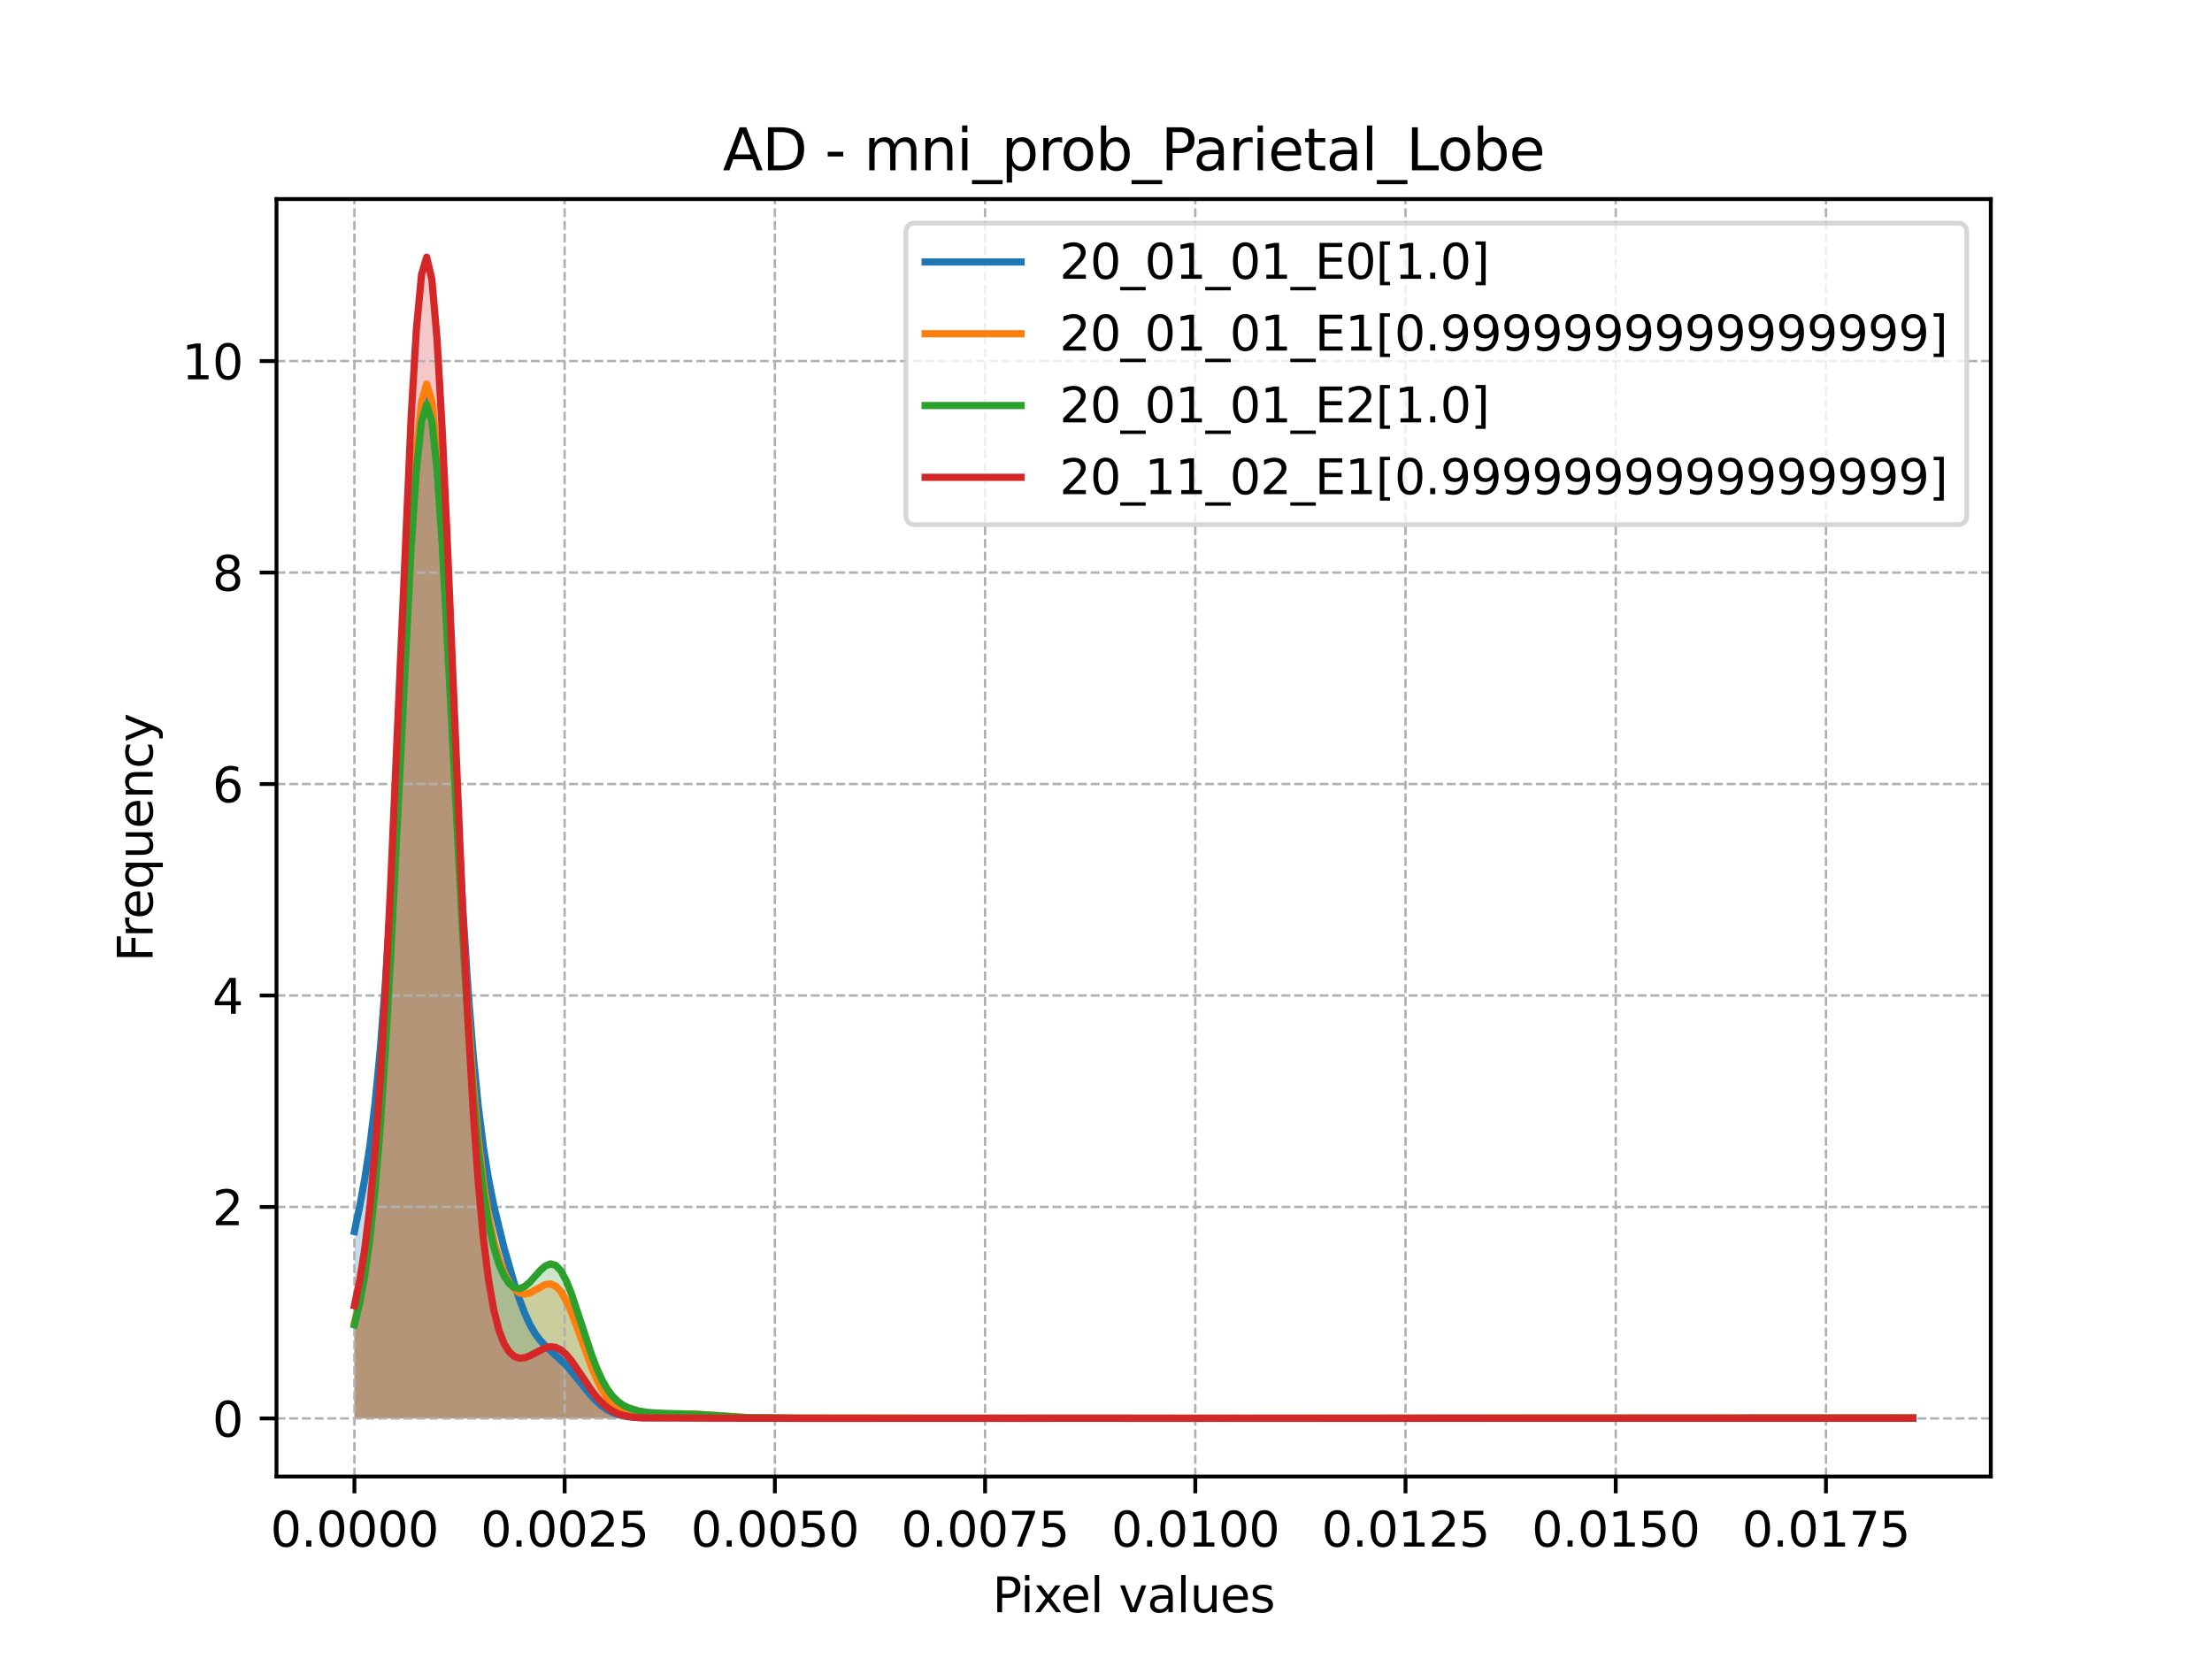 <?xml version="1.0" encoding="utf-8" standalone="no"?>
<!DOCTYPE svg PUBLIC "-//W3C//DTD SVG 1.1//EN"
  "http://www.w3.org/Graphics/SVG/1.1/DTD/svg11.dtd">
<svg xmlns:xlink="http://www.w3.org/1999/xlink" width="460.8pt" height="345.6pt" viewBox="0 0 460.8 345.6" xmlns="http://www.w3.org/2000/svg" version="1.1">
 <defs>
  <style type="text/css">*{stroke-linejoin: round; stroke-linecap: butt}</style>
 </defs>
 <g id="figure_1">
  <g id="patch_1">
   <path d="M 0 345.6 
L 460.8 345.6 
L 460.8 0 
L 0 0 
z
" style="fill: #ffffff"/>
  </g>
  <g id="axes_1">
   <g id="patch_2">
    <path d="M 57.6 307.584 
L 414.72 307.584 
L 414.72 41.472 
L 57.6 41.472 
z
" style="fill: #ffffff"/>
   </g>
   <g id="PolyCollection_1">
    <path d="M 73.833 256.555 
L 73.833 295.488 
L 74.908 295.488 
L 75.983 295.488 
L 77.058 295.488 
L 78.133 295.488 
L 79.208 295.488 
L 80.283 295.488 
L 81.358 295.488 
L 82.433 295.488 
L 83.508 295.488 
L 84.583 295.488 
L 85.658 295.488 
L 86.733 295.488 
L 87.808 295.488 
L 88.883 295.488 
L 89.958 295.488 
L 91.033 295.488 
L 92.108 295.488 
L 93.183 295.488 
L 94.258 295.488 
L 95.333 295.488 
L 96.408 295.488 
L 97.483 295.488 
L 98.558 295.488 
L 99.633 295.488 
L 100.708 295.488 
L 101.783 295.488 
L 102.858 295.488 
L 103.933 295.488 
L 105.008 295.488 
L 106.083 295.488 
L 107.158 295.488 
L 108.233 295.488 
L 109.308 295.488 
L 110.383 295.488 
L 111.458 295.488 
L 112.533 295.488 
L 113.608 295.488 
L 114.683 295.488 
L 115.758 295.488 
L 116.833 295.488 
L 117.908 295.488 
L 118.983 295.488 
L 120.058 295.488 
L 121.133 295.488 
L 122.208 295.488 
L 123.283 295.488 
L 124.358 295.488 
L 125.433 295.488 
L 126.508 295.488 
L 127.583 295.488 
L 128.658 295.488 
L 129.734 295.488 
L 130.809 295.488 
L 131.884 295.488 
L 132.959 295.488 
L 134.034 295.488 
L 135.109 295.488 
L 136.184 295.488 
L 137.259 295.488 
L 138.334 295.488 
L 139.409 295.488 
L 140.484 295.488 
L 141.559 295.488 
L 142.634 295.488 
L 143.709 295.488 
L 144.784 295.488 
L 145.859 295.488 
L 146.934 295.488 
L 148.009 295.488 
L 149.084 295.488 
L 150.159 295.488 
L 151.234 295.488 
L 152.309 295.488 
L 153.384 295.488 
L 154.459 295.488 
L 155.534 295.488 
L 156.609 295.488 
L 157.684 295.488 
L 158.759 295.488 
L 159.834 295.488 
L 160.909 295.488 
L 161.984 295.488 
L 163.059 295.488 
L 164.134 295.488 
L 165.209 295.488 
L 166.284 295.488 
L 167.359 295.488 
L 168.434 295.488 
L 169.509 295.488 
L 170.584 295.488 
L 171.659 295.488 
L 172.734 295.488 
L 173.809 295.488 
L 174.884 295.488 
L 175.959 295.488 
L 177.034 295.488 
L 178.109 295.488 
L 179.184 295.488 
L 180.259 295.488 
L 181.334 295.488 
L 182.409 295.488 
L 183.484 295.488 
L 184.559 295.488 
L 185.634 295.488 
L 186.709 295.488 
L 187.784 295.488 
L 188.859 295.488 
L 189.934 295.488 
L 191.009 295.488 
L 192.084 295.488 
L 193.159 295.488 
L 194.234 295.488 
L 195.309 295.488 
L 196.384 295.488 
L 197.459 295.488 
L 198.534 295.488 
L 199.609 295.488 
L 200.685 295.488 
L 201.76 295.488 
L 202.835 295.488 
L 203.91 295.488 
L 204.985 295.488 
L 206.06 295.488 
L 207.135 295.488 
L 208.21 295.488 
L 209.285 295.488 
L 210.36 295.488 
L 211.435 295.488 
L 212.51 295.488 
L 213.585 295.488 
L 214.66 295.488 
L 215.735 295.488 
L 216.81 295.488 
L 217.885 295.488 
L 218.96 295.488 
L 220.035 295.488 
L 221.11 295.488 
L 222.185 295.488 
L 223.26 295.488 
L 224.335 295.488 
L 225.41 295.488 
L 226.485 295.488 
L 227.56 295.488 
L 228.635 295.488 
L 229.71 295.488 
L 230.785 295.488 
L 231.86 295.488 
L 232.935 295.488 
L 234.01 295.488 
L 235.085 295.488 
L 236.16 295.488 
L 237.235 295.488 
L 238.31 295.488 
L 239.385 295.488 
L 240.46 295.488 
L 241.535 295.488 
L 242.61 295.488 
L 243.685 295.488 
L 244.76 295.488 
L 245.835 295.488 
L 246.91 295.488 
L 247.985 295.488 
L 249.06 295.488 
L 250.135 295.488 
L 251.21 295.488 
L 252.285 295.488 
L 253.36 295.488 
L 254.435 295.488 
L 255.51 295.488 
L 256.585 295.488 
L 257.66 295.488 
L 258.735 295.488 
L 259.81 295.488 
L 260.885 295.488 
L 261.96 295.488 
L 263.035 295.488 
L 264.11 295.488 
L 265.185 295.488 
L 266.26 295.488 
L 267.335 295.488 
L 268.41 295.488 
L 269.485 295.488 
L 270.56 295.488 
L 271.635 295.488 
L 272.711 295.488 
L 273.786 295.488 
L 274.861 295.488 
L 275.936 295.488 
L 277.011 295.488 
L 278.086 295.488 
L 279.161 295.488 
L 280.236 295.488 
L 281.311 295.488 
L 282.386 295.488 
L 283.461 295.488 
L 284.536 295.488 
L 285.611 295.488 
L 286.686 295.488 
L 287.761 295.488 
L 288.836 295.488 
L 289.911 295.488 
L 290.986 295.488 
L 292.061 295.488 
L 293.136 295.488 
L 294.211 295.488 
L 295.286 295.488 
L 296.361 295.488 
L 297.436 295.488 
L 298.511 295.488 
L 299.586 295.488 
L 300.661 295.488 
L 301.736 295.488 
L 302.811 295.488 
L 303.886 295.488 
L 304.961 295.488 
L 306.036 295.488 
L 307.111 295.488 
L 308.186 295.488 
L 309.261 295.488 
L 310.336 295.488 
L 311.411 295.488 
L 312.486 295.488 
L 313.561 295.488 
L 314.636 295.488 
L 315.711 295.488 
L 316.786 295.488 
L 317.861 295.488 
L 318.936 295.488 
L 320.011 295.488 
L 321.086 295.488 
L 322.161 295.488 
L 323.236 295.488 
L 324.311 295.488 
L 325.386 295.488 
L 326.461 295.488 
L 327.536 295.488 
L 328.611 295.488 
L 329.686 295.488 
L 330.761 295.488 
L 331.836 295.488 
L 332.911 295.488 
L 333.986 295.488 
L 335.061 295.488 
L 336.136 295.488 
L 337.211 295.488 
L 338.286 295.488 
L 339.361 295.488 
L 340.436 295.488 
L 341.511 295.488 
L 342.586 295.488 
L 343.662 295.488 
L 344.737 295.488 
L 345.812 295.488 
L 346.887 295.488 
L 347.962 295.488 
L 349.037 295.488 
L 350.112 295.488 
L 351.187 295.488 
L 352.262 295.488 
L 353.337 295.488 
L 354.412 295.488 
L 355.487 295.488 
L 356.562 295.488 
L 357.637 295.488 
L 358.712 295.488 
L 359.787 295.488 
L 360.862 295.488 
L 361.937 295.488 
L 363.012 295.488 
L 364.087 295.488 
L 365.162 295.488 
L 366.237 295.488 
L 367.312 295.488 
L 368.387 295.488 
L 369.462 295.488 
L 370.537 295.488 
L 371.612 295.488 
L 372.687 295.488 
L 373.762 295.488 
L 374.837 295.488 
L 375.912 295.488 
L 376.987 295.488 
L 378.062 295.488 
L 379.137 295.488 
L 380.212 295.488 
L 381.287 295.488 
L 382.362 295.488 
L 383.437 295.488 
L 384.512 295.488 
L 385.587 295.488 
L 386.662 295.488 
L 387.737 295.488 
L 388.812 295.488 
L 389.887 295.488 
L 390.962 295.488 
L 392.037 295.488 
L 393.112 295.488 
L 394.187 295.488 
L 395.262 295.488 
L 396.337 295.488 
L 397.412 295.488 
L 398.487 295.488 
L 398.487 295.412 
L 398.487 295.412 
L 397.412 295.409 
L 396.337 295.409 
L 395.262 295.412 
L 394.187 295.417 
L 393.112 295.424 
L 392.037 295.433 
L 390.962 295.442 
L 389.887 295.451 
L 388.812 295.459 
L 387.737 295.466 
L 386.662 295.472 
L 385.587 295.476 
L 384.512 295.48 
L 383.437 295.482 
L 382.362 295.483 
L 381.287 295.484 
L 380.212 295.483 
L 379.137 295.482 
L 378.062 295.481 
L 376.987 295.479 
L 375.912 295.477 
L 374.837 295.475 
L 373.762 295.473 
L 372.687 295.472 
L 371.612 295.47 
L 370.537 295.469 
L 369.462 295.468 
L 368.387 295.468 
L 367.312 295.468 
L 366.237 295.468 
L 365.162 295.468 
L 364.087 295.468 
L 363.012 295.467 
L 361.937 295.466 
L 360.862 295.465 
L 359.787 295.464 
L 358.712 295.463 
L 357.637 295.462 
L 356.562 295.462 
L 355.487 295.462 
L 354.412 295.462 
L 353.337 295.463 
L 352.262 295.464 
L 351.187 295.465 
L 350.112 295.465 
L 349.037 295.465 
L 347.962 295.465 
L 346.887 295.465 
L 345.812 295.464 
L 344.737 295.464 
L 343.662 295.464 
L 342.586 295.464 
L 341.511 295.465 
L 340.436 295.465 
L 339.361 295.466 
L 338.286 295.467 
L 337.211 295.467 
L 336.136 295.467 
L 335.061 295.467 
L 333.986 295.466 
L 332.911 295.466 
L 331.836 295.465 
L 330.761 295.465 
L 329.686 295.465 
L 328.611 295.465 
L 327.536 295.466 
L 326.461 295.466 
L 325.386 295.467 
L 324.311 295.467 
L 323.236 295.467 
L 322.161 295.467 
L 321.086 295.467 
L 320.011 295.466 
L 318.936 295.466 
L 317.861 295.465 
L 316.786 295.465 
L 315.711 295.465 
L 314.636 295.465 
L 313.561 295.466 
L 312.486 295.467 
L 311.411 295.467 
L 310.336 295.467 
L 309.261 295.467 
L 308.186 295.467 
L 307.111 295.467 
L 306.036 295.466 
L 304.961 295.465 
L 303.886 295.465 
L 302.811 295.465 
L 301.736 295.465 
L 300.661 295.465 
L 299.586 295.466 
L 298.511 295.466 
L 297.436 295.466 
L 296.361 295.466 
L 295.286 295.465 
L 294.211 295.464 
L 293.136 295.463 
L 292.061 295.462 
L 290.986 295.462 
L 289.911 295.461 
L 288.836 295.461 
L 287.761 295.461 
L 286.686 295.461 
L 285.611 295.462 
L 284.536 295.462 
L 283.461 295.462 
L 282.386 295.461 
L 281.311 295.46 
L 280.236 295.459 
L 279.161 295.457 
L 278.086 295.456 
L 277.011 295.455 
L 275.936 295.455 
L 274.861 295.455 
L 273.786 295.455 
L 272.711 295.456 
L 271.635 295.456 
L 270.56 295.456 
L 269.485 295.455 
L 268.41 295.454 
L 267.335 295.453 
L 266.26 295.451 
L 265.185 295.45 
L 264.11 295.449 
L 263.035 295.449 
L 261.96 295.449 
L 260.885 295.45 
L 259.81 295.452 
L 258.735 295.454 
L 257.66 295.456 
L 256.585 295.457 
L 255.51 295.458 
L 254.435 295.459 
L 253.36 295.459 
L 252.285 295.459 
L 251.21 295.459 
L 250.135 295.459 
L 249.06 295.46 
L 247.985 295.46 
L 246.91 295.461 
L 245.835 295.461 
L 244.76 295.462 
L 243.685 295.462 
L 242.61 295.461 
L 241.535 295.461 
L 240.46 295.46 
L 239.385 295.458 
L 238.31 295.457 
L 237.235 295.456 
L 236.16 295.456 
L 235.085 295.456 
L 234.01 295.456 
L 232.935 295.456 
L 231.86 295.456 
L 230.785 295.456 
L 229.71 295.455 
L 228.635 295.454 
L 227.56 295.453 
L 226.485 295.451 
L 225.41 295.45 
L 224.335 295.448 
L 223.26 295.448 
L 222.185 295.448 
L 221.11 295.448 
L 220.035 295.449 
L 218.96 295.451 
L 217.885 295.452 
L 216.81 295.454 
L 215.735 295.454 
L 214.66 295.455 
L 213.585 295.455 
L 212.51 295.454 
L 211.435 295.453 
L 210.36 295.453 
L 209.285 295.453 
L 208.21 295.452 
L 207.135 295.453 
L 206.06 295.453 
L 204.985 295.452 
L 203.91 295.452 
L 202.835 295.451 
L 201.76 295.449 
L 200.685 295.447 
L 199.609 295.444 
L 198.534 295.442 
L 197.459 295.441 
L 196.384 295.44 
L 195.309 295.44 
L 194.234 295.441 
L 193.159 295.443 
L 192.084 295.445 
L 191.009 295.448 
L 189.934 295.45 
L 188.859 295.452 
L 187.784 295.453 
L 186.709 295.454 
L 185.634 295.454 
L 184.559 295.455 
L 183.484 295.455 
L 182.409 295.455 
L 181.334 295.455 
L 180.259 295.456 
L 179.184 295.456 
L 178.109 295.456 
L 177.034 295.456 
L 175.959 295.456 
L 174.884 295.454 
L 173.809 295.453 
L 172.734 295.451 
L 171.659 295.448 
L 170.584 295.446 
L 169.509 295.444 
L 168.434 295.442 
L 167.359 295.439 
L 166.284 295.436 
L 165.209 295.431 
L 164.134 295.426 
L 163.059 295.418 
L 161.984 295.41 
L 160.909 295.4 
L 159.834 295.39 
L 158.759 295.38 
L 157.684 295.371 
L 156.609 295.362 
L 155.534 295.355 
L 154.459 295.347 
L 153.384 295.339 
L 152.309 295.329 
L 151.234 295.316 
L 150.159 295.3 
L 149.084 295.279 
L 148.009 295.256 
L 146.934 295.232 
L 145.859 295.21 
L 144.784 295.191 
L 143.709 295.178 
L 142.634 295.175 
L 141.559 295.181 
L 140.484 295.196 
L 139.409 295.219 
L 138.334 295.247 
L 137.259 295.277 
L 136.184 295.304 
L 135.109 295.322 
L 134.034 295.325 
L 132.959 295.303 
L 131.884 295.243 
L 130.809 295.13 
L 129.734 294.943 
L 128.658 294.655 
L 127.583 294.241 
L 126.508 293.673 
L 125.433 292.93 
L 124.358 292.005 
L 123.283 290.903 
L 122.208 289.656 
L 121.133 288.311 
L 120.058 286.935 
L 118.983 285.596 
L 117.908 284.354 
L 116.833 283.242 
L 115.758 282.251 
L 114.683 281.323 
L 113.608 280.357 
L 112.533 279.221 
L 111.458 277.778 
L 110.383 275.915 
L 109.308 273.566 
L 108.233 270.731 
L 107.158 267.467 
L 106.083 263.856 
L 105.008 259.964 
L 103.933 255.771 
L 102.858 251.123 
L 101.783 245.698 
L 100.708 239.014 
L 99.633 230.499 
L 98.558 219.598 
L 97.483 205.935 
L 96.408 189.466 
L 95.333 170.615 
L 94.258 150.328 
L 93.183 130.027 
L 92.108 111.461 
L 91.033 96.453 
L 89.958 86.611 
L 88.883 83.045 
L 87.808 86.166 
L 86.733 95.612 
L 85.658 110.312 
L 84.583 128.682 
L 83.508 148.905 
L 82.433 169.223 
L 81.358 188.189 
L 80.283 204.832 
L 79.208 218.706 
L 78.133 229.842 
L 77.058 238.62 
L 75.983 245.61 
L 74.908 251.416 
L 73.833 256.555 
z
" clip-path="url(#p6f869cb01e)" style="fill: #1f77b4; fill-opacity: 0.25"/>
   </g>
   <g id="PolyCollection_2">
    <path d="M 73.833 275.552 
L 73.833 295.488 
L 74.908 295.488 
L 75.983 295.488 
L 77.058 295.488 
L 78.133 295.488 
L 79.208 295.488 
L 80.283 295.488 
L 81.358 295.488 
L 82.433 295.488 
L 83.508 295.488 
L 84.583 295.488 
L 85.658 295.488 
L 86.733 295.488 
L 87.808 295.488 
L 88.883 295.488 
L 89.958 295.488 
L 91.033 295.488 
L 92.108 295.488 
L 93.183 295.488 
L 94.258 295.488 
L 95.333 295.488 
L 96.408 295.488 
L 97.483 295.488 
L 98.558 295.488 
L 99.633 295.488 
L 100.708 295.488 
L 101.783 295.488 
L 102.858 295.488 
L 103.933 295.488 
L 105.008 295.488 
L 106.083 295.488 
L 107.158 295.488 
L 108.233 295.488 
L 109.308 295.488 
L 110.383 295.488 
L 111.458 295.488 
L 112.533 295.488 
L 113.608 295.488 
L 114.683 295.488 
L 115.758 295.488 
L 116.833 295.488 
L 117.908 295.488 
L 118.983 295.488 
L 120.058 295.488 
L 121.133 295.488 
L 122.208 295.488 
L 123.283 295.488 
L 124.358 295.488 
L 125.433 295.488 
L 126.508 295.488 
L 127.583 295.488 
L 128.658 295.488 
L 129.734 295.488 
L 130.809 295.488 
L 131.884 295.488 
L 132.959 295.488 
L 134.034 295.488 
L 135.109 295.488 
L 136.184 295.488 
L 137.259 295.488 
L 138.334 295.488 
L 139.409 295.488 
L 140.484 295.488 
L 141.559 295.488 
L 142.634 295.488 
L 143.709 295.488 
L 144.784 295.488 
L 145.859 295.488 
L 146.934 295.488 
L 148.009 295.488 
L 149.084 295.488 
L 150.159 295.488 
L 151.234 295.488 
L 152.309 295.488 
L 153.384 295.488 
L 154.459 295.488 
L 155.534 295.488 
L 156.609 295.488 
L 157.684 295.488 
L 158.759 295.488 
L 159.834 295.488 
L 160.909 295.488 
L 161.984 295.488 
L 163.059 295.488 
L 164.134 295.488 
L 165.209 295.488 
L 166.284 295.488 
L 167.359 295.488 
L 168.434 295.488 
L 169.509 295.488 
L 170.584 295.488 
L 171.659 295.488 
L 172.734 295.488 
L 173.809 295.488 
L 174.884 295.488 
L 175.959 295.488 
L 177.034 295.488 
L 178.109 295.488 
L 179.184 295.488 
L 180.259 295.488 
L 181.334 295.488 
L 182.409 295.488 
L 183.484 295.488 
L 184.559 295.488 
L 185.634 295.488 
L 186.709 295.488 
L 187.784 295.488 
L 188.859 295.488 
L 189.934 295.488 
L 191.009 295.488 
L 192.084 295.488 
L 193.159 295.488 
L 194.234 295.488 
L 195.309 295.488 
L 196.384 295.488 
L 197.459 295.488 
L 198.534 295.488 
L 199.609 295.488 
L 200.685 295.488 
L 201.76 295.488 
L 202.835 295.488 
L 203.91 295.488 
L 204.985 295.488 
L 206.06 295.488 
L 207.135 295.488 
L 208.21 295.488 
L 209.285 295.488 
L 210.36 295.488 
L 211.435 295.488 
L 212.51 295.488 
L 213.585 295.488 
L 214.66 295.488 
L 215.735 295.488 
L 216.81 295.488 
L 217.885 295.488 
L 218.96 295.488 
L 220.035 295.488 
L 221.11 295.488 
L 222.185 295.488 
L 223.26 295.488 
L 224.335 295.488 
L 225.41 295.488 
L 226.485 295.488 
L 227.56 295.488 
L 228.635 295.488 
L 229.71 295.488 
L 230.785 295.488 
L 231.86 295.488 
L 232.935 295.488 
L 234.01 295.488 
L 235.085 295.488 
L 236.16 295.488 
L 237.235 295.488 
L 238.31 295.488 
L 239.385 295.488 
L 240.46 295.488 
L 241.535 295.488 
L 242.61 295.488 
L 243.685 295.488 
L 244.76 295.488 
L 245.835 295.488 
L 246.91 295.488 
L 247.985 295.488 
L 249.06 295.488 
L 250.135 295.488 
L 251.21 295.488 
L 252.285 295.488 
L 253.36 295.488 
L 254.435 295.488 
L 255.51 295.488 
L 256.585 295.488 
L 257.66 295.488 
L 258.735 295.488 
L 259.81 295.488 
L 260.885 295.488 
L 261.96 295.488 
L 263.035 295.488 
L 264.11 295.488 
L 265.185 295.488 
L 266.26 295.488 
L 267.335 295.488 
L 268.41 295.488 
L 269.485 295.488 
L 270.56 295.488 
L 271.635 295.488 
L 272.711 295.488 
L 273.786 295.488 
L 274.861 295.488 
L 275.936 295.488 
L 277.011 295.488 
L 278.086 295.488 
L 279.161 295.488 
L 280.236 295.488 
L 281.311 295.488 
L 282.386 295.488 
L 283.461 295.488 
L 284.536 295.488 
L 285.611 295.488 
L 286.686 295.488 
L 287.761 295.488 
L 288.836 295.488 
L 289.911 295.488 
L 290.986 295.488 
L 292.061 295.488 
L 293.136 295.488 
L 294.211 295.488 
L 295.286 295.488 
L 296.361 295.488 
L 297.436 295.488 
L 298.511 295.488 
L 299.586 295.488 
L 300.661 295.488 
L 301.736 295.488 
L 302.811 295.488 
L 303.886 295.488 
L 304.961 295.488 
L 306.036 295.488 
L 307.111 295.488 
L 308.186 295.488 
L 309.261 295.488 
L 310.336 295.488 
L 311.411 295.488 
L 312.486 295.488 
L 313.561 295.488 
L 314.636 295.488 
L 315.711 295.488 
L 316.786 295.488 
L 317.861 295.488 
L 318.936 295.488 
L 320.011 295.488 
L 321.086 295.488 
L 322.161 295.488 
L 323.236 295.488 
L 324.311 295.488 
L 325.386 295.488 
L 326.461 295.488 
L 327.536 295.488 
L 328.611 295.488 
L 329.686 295.488 
L 330.761 295.488 
L 331.836 295.488 
L 332.911 295.488 
L 333.986 295.488 
L 335.061 295.488 
L 336.136 295.488 
L 337.211 295.488 
L 338.286 295.488 
L 339.361 295.488 
L 340.436 295.488 
L 341.511 295.488 
L 342.586 295.488 
L 343.662 295.488 
L 344.737 295.488 
L 345.812 295.488 
L 346.887 295.488 
L 347.962 295.488 
L 349.037 295.488 
L 350.112 295.488 
L 351.187 295.488 
L 352.262 295.488 
L 353.337 295.488 
L 354.412 295.488 
L 355.487 295.488 
L 356.562 295.488 
L 357.637 295.488 
L 358.712 295.488 
L 359.787 295.488 
L 360.862 295.488 
L 361.937 295.488 
L 363.012 295.488 
L 364.087 295.488 
L 365.162 295.488 
L 366.237 295.488 
L 367.312 295.488 
L 368.387 295.488 
L 369.462 295.488 
L 370.537 295.488 
L 371.612 295.488 
L 372.687 295.488 
L 373.762 295.488 
L 374.837 295.488 
L 375.912 295.488 
L 376.987 295.488 
L 378.062 295.488 
L 379.137 295.488 
L 380.212 295.488 
L 381.287 295.488 
L 382.362 295.488 
L 383.437 295.488 
L 384.512 295.488 
L 385.587 295.488 
L 386.662 295.488 
L 387.737 295.488 
L 388.812 295.488 
L 389.887 295.488 
L 390.962 295.488 
L 392.037 295.488 
L 393.112 295.488 
L 394.187 295.488 
L 395.262 295.488 
L 396.337 295.488 
L 397.412 295.488 
L 398.487 295.488 
L 398.487 295.412 
L 398.487 295.412 
L 397.412 295.409 
L 396.337 295.408 
L 395.262 295.41 
L 394.187 295.415 
L 393.112 295.421 
L 392.037 295.428 
L 390.962 295.435 
L 389.887 295.442 
L 388.812 295.449 
L 387.737 295.454 
L 386.662 295.458 
L 385.587 295.462 
L 384.512 295.465 
L 383.437 295.467 
L 382.362 295.469 
L 381.287 295.471 
L 380.212 295.473 
L 379.137 295.475 
L 378.062 295.477 
L 376.987 295.479 
L 375.912 295.481 
L 374.837 295.483 
L 373.762 295.484 
L 372.687 295.485 
L 371.612 295.486 
L 370.537 295.487 
L 369.462 295.487 
L 368.387 295.487 
L 367.312 295.487 
L 366.237 295.487 
L 365.162 295.486 
L 364.087 295.486 
L 363.012 295.485 
L 361.937 295.485 
L 360.862 295.484 
L 359.787 295.484 
L 358.712 295.483 
L 357.637 295.483 
L 356.562 295.483 
L 355.487 295.483 
L 354.412 295.483 
L 353.337 295.484 
L 352.262 295.484 
L 351.187 295.485 
L 350.112 295.485 
L 349.037 295.486 
L 347.962 295.486 
L 346.887 295.487 
L 345.812 295.487 
L 344.737 295.487 
L 343.662 295.488 
L 342.586 295.488 
L 341.511 295.488 
L 340.436 295.488 
L 339.361 295.488 
L 338.286 295.488 
L 337.211 295.488 
L 336.136 295.488 
L 335.061 295.488 
L 333.986 295.488 
L 332.911 295.488 
L 331.836 295.488 
L 330.761 295.488 
L 329.686 295.488 
L 328.611 295.488 
L 327.536 295.488 
L 326.461 295.487 
L 325.386 295.487 
L 324.311 295.487 
L 323.236 295.487 
L 322.161 295.486 
L 321.086 295.486 
L 320.011 295.485 
L 318.936 295.485 
L 317.861 295.484 
L 316.786 295.483 
L 315.711 295.482 
L 314.636 295.48 
L 313.561 295.478 
L 312.486 295.476 
L 311.411 295.473 
L 310.336 295.469 
L 309.261 295.465 
L 308.186 295.461 
L 307.111 295.457 
L 306.036 295.453 
L 304.961 295.45 
L 303.886 295.449 
L 302.811 295.448 
L 301.736 295.449 
L 300.661 295.45 
L 299.586 295.452 
L 298.511 295.455 
L 297.436 295.458 
L 296.361 295.461 
L 295.286 295.463 
L 294.211 295.465 
L 293.136 295.466 
L 292.061 295.467 
L 290.986 295.468 
L 289.911 295.468 
L 288.836 295.468 
L 287.761 295.469 
L 286.686 295.469 
L 285.611 295.469 
L 284.536 295.468 
L 283.461 295.467 
L 282.386 295.466 
L 281.311 295.465 
L 280.236 295.463 
L 279.161 295.461 
L 278.086 295.46 
L 277.011 295.459 
L 275.936 295.459 
L 274.861 295.458 
L 273.786 295.458 
L 272.711 295.459 
L 271.635 295.459 
L 270.56 295.458 
L 269.485 295.458 
L 268.41 295.457 
L 267.335 295.455 
L 266.26 295.454 
L 265.185 295.452 
L 264.11 295.451 
L 263.035 295.451 
L 261.96 295.452 
L 260.885 295.453 
L 259.81 295.455 
L 258.735 295.457 
L 257.66 295.46 
L 256.585 295.462 
L 255.51 295.464 
L 254.435 295.465 
L 253.36 295.466 
L 252.285 295.467 
L 251.21 295.467 
L 250.135 295.466 
L 249.06 295.466 
L 247.985 295.465 
L 246.91 295.464 
L 245.835 295.462 
L 244.76 295.46 
L 243.685 295.457 
L 242.61 295.453 
L 241.535 295.449 
L 240.46 295.444 
L 239.385 295.44 
L 238.31 295.436 
L 237.235 295.434 
L 236.16 295.432 
L 235.085 295.432 
L 234.01 295.432 
L 232.935 295.434 
L 231.86 295.435 
L 230.785 295.436 
L 229.71 295.437 
L 228.635 295.437 
L 227.56 295.436 
L 226.485 295.435 
L 225.41 295.434 
L 224.335 295.433 
L 223.26 295.433 
L 222.185 295.434 
L 221.11 295.436 
L 220.035 295.439 
L 218.96 295.443 
L 217.885 295.447 
L 216.81 295.451 
L 215.735 295.454 
L 214.66 295.457 
L 213.585 295.459 
L 212.51 295.46 
L 211.435 295.461 
L 210.36 295.461 
L 209.285 295.461 
L 208.21 295.46 
L 207.135 295.459 
L 206.06 295.457 
L 204.985 295.454 
L 203.91 295.45 
L 202.835 295.446 
L 201.76 295.44 
L 200.685 295.434 
L 199.609 295.428 
L 198.534 295.423 
L 197.459 295.419 
L 196.384 295.415 
L 195.309 295.413 
L 194.234 295.412 
L 193.159 295.412 
L 192.084 295.411 
L 191.009 295.41 
L 189.934 295.408 
L 188.859 295.404 
L 187.784 295.4 
L 186.709 295.394 
L 185.634 295.389 
L 184.559 295.385 
L 183.484 295.382 
L 182.409 295.381 
L 181.334 295.382 
L 180.259 295.385 
L 179.184 295.389 
L 178.109 295.393 
L 177.034 295.397 
L 175.959 295.4 
L 174.884 295.402 
L 173.809 295.402 
L 172.734 295.402 
L 171.659 295.401 
L 170.584 295.4 
L 169.509 295.399 
L 168.434 295.4 
L 167.359 295.4 
L 166.284 295.402 
L 165.209 295.403 
L 164.134 295.403 
L 163.059 295.402 
L 161.984 295.399 
L 160.909 295.394 
L 159.834 295.386 
L 158.759 295.376 
L 157.684 295.363 
L 156.609 295.345 
L 155.534 295.322 
L 154.459 295.29 
L 153.384 295.249 
L 152.309 295.195 
L 151.234 295.127 
L 150.159 295.045 
L 149.084 294.951 
L 148.009 294.851 
L 146.934 294.75 
L 145.859 294.656 
L 144.784 294.58 
L 143.709 294.529 
L 142.634 294.508 
L 141.559 294.52 
L 140.484 294.564 
L 139.409 294.635 
L 138.334 294.725 
L 137.259 294.823 
L 136.184 294.915 
L 135.109 294.987 
L 134.034 295.02 
L 132.959 294.992 
L 131.884 294.873 
L 130.809 294.625 
L 129.734 294.2 
L 128.658 293.541 
L 127.583 292.585 
L 126.508 291.273 
L 125.433 289.559 
L 124.358 287.425 
L 123.283 284.898 
L 122.208 282.057 
L 121.133 279.036 
L 120.058 276.02 
L 118.983 273.216 
L 117.908 270.831 
L 116.833 269.031 
L 115.758 267.909 
L 114.683 267.462 
L 113.608 267.59 
L 112.533 268.106 
L 111.458 268.772 
L 110.383 269.338 
L 109.308 269.586 
L 108.233 269.357 
L 107.158 268.555 
L 106.083 267.133 
L 105.008 265.047 
L 103.933 262.198 
L 102.858 258.387 
L 101.783 253.281 
L 100.708 246.422 
L 99.633 237.288 
L 98.558 225.405 
L 97.483 210.492 
L 96.408 192.613 
L 95.333 172.298 
L 94.258 150.597 
L 93.183 129.03 
L 92.108 109.43 
L 91.033 93.696 
L 89.958 83.501 
L 88.883 80.006 
L 87.808 83.659 
L 86.733 94.118 
L 85.658 110.307 
L 84.583 130.615 
L 83.508 153.16 
L 82.433 176.087 
L 81.358 197.812 
L 80.283 217.195 
L 79.208 233.603 
L 78.133 246.875 
L 77.058 257.223 
L 75.983 265.091 
L 74.908 271.024 
L 73.833 275.552 
z
" clip-path="url(#p6f869cb01e)" style="fill: #ff7f0e; fill-opacity: 0.25"/>
   </g>
   <g id="PolyCollection_3">
    <path d="M 73.833 275.994 
L 73.833 295.488 
L 74.908 295.488 
L 75.983 295.488 
L 77.058 295.488 
L 78.133 295.488 
L 79.208 295.488 
L 80.283 295.488 
L 81.358 295.488 
L 82.433 295.488 
L 83.508 295.488 
L 84.583 295.488 
L 85.658 295.488 
L 86.733 295.488 
L 87.808 295.488 
L 88.883 295.488 
L 89.958 295.488 
L 91.033 295.488 
L 92.108 295.488 
L 93.183 295.488 
L 94.258 295.488 
L 95.333 295.488 
L 96.408 295.488 
L 97.483 295.488 
L 98.558 295.488 
L 99.633 295.488 
L 100.708 295.488 
L 101.783 295.488 
L 102.858 295.488 
L 103.933 295.488 
L 105.008 295.488 
L 106.083 295.488 
L 107.158 295.488 
L 108.233 295.488 
L 109.308 295.488 
L 110.383 295.488 
L 111.458 295.488 
L 112.533 295.488 
L 113.608 295.488 
L 114.683 295.488 
L 115.758 295.488 
L 116.833 295.488 
L 117.908 295.488 
L 118.983 295.488 
L 120.058 295.488 
L 121.133 295.488 
L 122.208 295.488 
L 123.283 295.488 
L 124.358 295.488 
L 125.433 295.488 
L 126.508 295.488 
L 127.583 295.488 
L 128.658 295.488 
L 129.734 295.488 
L 130.809 295.488 
L 131.884 295.488 
L 132.959 295.488 
L 134.034 295.488 
L 135.109 295.488 
L 136.184 295.488 
L 137.259 295.488 
L 138.334 295.488 
L 139.409 295.488 
L 140.484 295.488 
L 141.559 295.488 
L 142.634 295.488 
L 143.709 295.488 
L 144.784 295.488 
L 145.859 295.488 
L 146.934 295.488 
L 148.009 295.488 
L 149.084 295.488 
L 150.159 295.488 
L 151.234 295.488 
L 152.309 295.488 
L 153.384 295.488 
L 154.459 295.488 
L 155.534 295.488 
L 156.609 295.488 
L 157.684 295.488 
L 158.759 295.488 
L 159.834 295.488 
L 160.909 295.488 
L 161.984 295.488 
L 163.059 295.488 
L 164.134 295.488 
L 165.209 295.488 
L 166.284 295.488 
L 167.359 295.488 
L 168.434 295.488 
L 169.509 295.488 
L 170.584 295.488 
L 171.659 295.488 
L 172.734 295.488 
L 173.809 295.488 
L 174.884 295.488 
L 175.959 295.488 
L 177.034 295.488 
L 178.109 295.488 
L 179.184 295.488 
L 180.259 295.488 
L 181.334 295.488 
L 182.409 295.488 
L 183.484 295.488 
L 184.559 295.488 
L 185.634 295.488 
L 186.709 295.488 
L 187.784 295.488 
L 188.859 295.488 
L 189.934 295.488 
L 191.009 295.488 
L 192.084 295.488 
L 193.159 295.488 
L 194.234 295.488 
L 195.309 295.488 
L 196.384 295.488 
L 197.459 295.488 
L 198.534 295.488 
L 199.609 295.488 
L 200.685 295.488 
L 201.76 295.488 
L 202.835 295.488 
L 203.91 295.488 
L 204.985 295.488 
L 206.06 295.488 
L 207.135 295.488 
L 208.21 295.488 
L 209.285 295.488 
L 210.36 295.488 
L 211.435 295.488 
L 212.51 295.488 
L 213.585 295.488 
L 214.66 295.488 
L 215.735 295.488 
L 216.81 295.488 
L 217.885 295.488 
L 218.96 295.488 
L 220.035 295.488 
L 221.11 295.488 
L 222.185 295.488 
L 223.26 295.488 
L 224.335 295.488 
L 225.41 295.488 
L 226.485 295.488 
L 227.56 295.488 
L 228.635 295.488 
L 229.71 295.488 
L 230.785 295.488 
L 231.86 295.488 
L 232.935 295.488 
L 234.01 295.488 
L 235.085 295.488 
L 236.16 295.488 
L 237.235 295.488 
L 238.31 295.488 
L 239.385 295.488 
L 240.46 295.488 
L 241.535 295.488 
L 242.61 295.488 
L 243.685 295.488 
L 244.76 295.488 
L 245.835 295.488 
L 246.91 295.488 
L 247.985 295.488 
L 249.06 295.488 
L 250.135 295.488 
L 251.21 295.488 
L 252.285 295.488 
L 253.36 295.488 
L 254.435 295.488 
L 255.51 295.488 
L 256.585 295.488 
L 257.66 295.488 
L 258.735 295.488 
L 259.81 295.488 
L 260.885 295.488 
L 261.96 295.488 
L 263.035 295.488 
L 264.11 295.488 
L 265.185 295.488 
L 266.26 295.488 
L 267.335 295.488 
L 268.41 295.488 
L 269.485 295.488 
L 270.56 295.488 
L 271.635 295.488 
L 272.711 295.488 
L 273.786 295.488 
L 274.861 295.488 
L 275.936 295.488 
L 277.011 295.488 
L 278.086 295.488 
L 279.161 295.488 
L 280.236 295.488 
L 281.311 295.488 
L 282.386 295.488 
L 283.461 295.488 
L 284.536 295.488 
L 285.611 295.488 
L 286.686 295.488 
L 287.761 295.488 
L 288.836 295.488 
L 289.911 295.488 
L 290.986 295.488 
L 292.061 295.488 
L 293.136 295.488 
L 294.211 295.488 
L 295.286 295.488 
L 296.361 295.488 
L 297.436 295.488 
L 298.511 295.488 
L 299.586 295.488 
L 300.661 295.488 
L 301.736 295.488 
L 302.811 295.488 
L 303.886 295.488 
L 304.961 295.488 
L 306.036 295.488 
L 307.111 295.488 
L 308.186 295.488 
L 309.261 295.488 
L 310.336 295.488 
L 311.411 295.488 
L 312.486 295.488 
L 313.561 295.488 
L 314.636 295.488 
L 315.711 295.488 
L 316.786 295.488 
L 317.861 295.488 
L 318.936 295.488 
L 320.011 295.488 
L 321.086 295.488 
L 322.161 295.488 
L 323.236 295.488 
L 324.311 295.488 
L 325.386 295.488 
L 326.461 295.488 
L 327.536 295.488 
L 328.611 295.488 
L 329.686 295.488 
L 330.761 295.488 
L 331.836 295.488 
L 332.911 295.488 
L 333.986 295.488 
L 335.061 295.488 
L 336.136 295.488 
L 337.211 295.488 
L 338.286 295.488 
L 339.361 295.488 
L 340.436 295.488 
L 341.511 295.488 
L 342.586 295.488 
L 343.662 295.488 
L 344.737 295.488 
L 345.812 295.488 
L 346.887 295.488 
L 347.962 295.488 
L 349.037 295.488 
L 350.112 295.488 
L 351.187 295.488 
L 352.262 295.488 
L 353.337 295.488 
L 354.412 295.488 
L 355.487 295.488 
L 356.562 295.488 
L 357.637 295.488 
L 358.712 295.488 
L 359.787 295.488 
L 360.862 295.488 
L 361.937 295.488 
L 363.012 295.488 
L 364.087 295.488 
L 365.162 295.488 
L 366.237 295.488 
L 367.312 295.488 
L 368.387 295.488 
L 369.462 295.488 
L 370.537 295.488 
L 371.612 295.488 
L 372.687 295.488 
L 373.762 295.488 
L 374.837 295.488 
L 375.912 295.488 
L 376.987 295.488 
L 378.062 295.488 
L 379.137 295.488 
L 380.212 295.488 
L 381.287 295.488 
L 382.362 295.488 
L 383.437 295.488 
L 384.512 295.488 
L 385.587 295.488 
L 386.662 295.488 
L 387.737 295.488 
L 388.812 295.488 
L 389.887 295.488 
L 390.962 295.488 
L 392.037 295.488 
L 393.112 295.488 
L 394.187 295.488 
L 395.262 295.488 
L 396.337 295.488 
L 397.412 295.488 
L 398.487 295.488 
L 398.487 295.375 
L 398.487 295.375 
L 397.412 295.371 
L 396.337 295.371 
L 395.262 295.375 
L 394.187 295.383 
L 393.112 295.393 
L 392.037 295.406 
L 390.962 295.419 
L 389.887 295.433 
L 388.812 295.445 
L 387.737 295.455 
L 386.662 295.464 
L 385.587 295.471 
L 384.512 295.476 
L 383.437 295.48 
L 382.362 295.482 
L 381.287 295.484 
L 380.212 295.484 
L 379.137 295.484 
L 378.062 295.484 
L 376.987 295.483 
L 375.912 295.482 
L 374.837 295.481 
L 373.762 295.48 
L 372.687 295.479 
L 371.612 295.478 
L 370.537 295.478 
L 369.462 295.477 
L 368.387 295.477 
L 367.312 295.477 
L 366.237 295.478 
L 365.162 295.478 
L 364.087 295.478 
L 363.012 295.478 
L 361.937 295.478 
L 360.862 295.477 
L 359.787 295.477 
L 358.712 295.477 
L 357.637 295.477 
L 356.562 295.476 
L 355.487 295.477 
L 354.412 295.477 
L 353.337 295.477 
L 352.262 295.477 
L 351.187 295.478 
L 350.112 295.478 
L 349.037 295.478 
L 347.962 295.477 
L 346.887 295.477 
L 345.812 295.477 
L 344.737 295.477 
L 343.662 295.476 
L 342.586 295.477 
L 341.511 295.477 
L 340.436 295.477 
L 339.361 295.477 
L 338.286 295.478 
L 337.211 295.478 
L 336.136 295.478 
L 335.061 295.478 
L 333.986 295.477 
L 332.911 295.477 
L 331.836 295.477 
L 330.761 295.477 
L 329.686 295.476 
L 328.611 295.477 
L 327.536 295.477 
L 326.461 295.477 
L 325.386 295.477 
L 324.311 295.478 
L 323.236 295.478 
L 322.161 295.477 
L 321.086 295.477 
L 320.011 295.477 
L 318.936 295.477 
L 317.861 295.476 
L 316.786 295.476 
L 315.711 295.476 
L 314.636 295.476 
L 313.561 295.477 
L 312.486 295.477 
L 311.411 295.477 
L 310.336 295.478 
L 309.261 295.478 
L 308.186 295.477 
L 307.111 295.477 
L 306.036 295.477 
L 304.961 295.477 
L 303.886 295.476 
L 302.811 295.476 
L 301.736 295.477 
L 300.661 295.477 
L 299.586 295.477 
L 298.511 295.477 
L 297.436 295.478 
L 296.361 295.478 
L 295.286 295.478 
L 294.211 295.477 
L 293.136 295.477 
L 292.061 295.477 
L 290.986 295.477 
L 289.911 295.476 
L 288.836 295.476 
L 287.761 295.477 
L 286.686 295.477 
L 285.611 295.477 
L 284.536 295.477 
L 283.461 295.477 
L 282.386 295.477 
L 281.311 295.477 
L 280.236 295.476 
L 279.161 295.476 
L 278.086 295.476 
L 277.011 295.475 
L 275.936 295.475 
L 274.861 295.475 
L 273.786 295.476 
L 272.711 295.476 
L 271.635 295.477 
L 270.56 295.477 
L 269.485 295.477 
L 268.41 295.477 
L 267.335 295.477 
L 266.26 295.477 
L 265.185 295.476 
L 264.11 295.476 
L 263.035 295.476 
L 261.96 295.476 
L 260.885 295.476 
L 259.81 295.476 
L 258.735 295.477 
L 257.66 295.477 
L 256.585 295.477 
L 255.51 295.476 
L 254.435 295.476 
L 253.36 295.476 
L 252.285 295.475 
L 251.21 295.475 
L 250.135 295.475 
L 249.06 295.474 
L 247.985 295.475 
L 246.91 295.475 
L 245.835 295.476 
L 244.76 295.476 
L 243.685 295.476 
L 242.61 295.476 
L 241.535 295.476 
L 240.46 295.476 
L 239.385 295.476 
L 238.31 295.475 
L 237.235 295.475 
L 236.16 295.474 
L 235.085 295.473 
L 234.01 295.472 
L 232.935 295.47 
L 231.86 295.468 
L 230.785 295.466 
L 229.71 295.463 
L 228.635 295.459 
L 227.56 295.455 
L 226.485 295.452 
L 225.41 295.449 
L 224.335 295.446 
L 223.26 295.445 
L 222.185 295.446 
L 221.11 295.447 
L 220.035 295.45 
L 218.96 295.454 
L 217.885 295.458 
L 216.81 295.463 
L 215.735 295.467 
L 214.66 295.471 
L 213.585 295.474 
L 212.51 295.477 
L 211.435 295.478 
L 210.36 295.479 
L 209.285 295.479 
L 208.21 295.478 
L 207.135 295.476 
L 206.06 295.473 
L 204.985 295.469 
L 203.91 295.464 
L 202.835 295.458 
L 201.76 295.452 
L 200.685 295.446 
L 199.609 295.44 
L 198.534 295.435 
L 197.459 295.431 
L 196.384 295.429 
L 195.309 295.429 
L 194.234 295.43 
L 193.159 295.433 
L 192.084 295.437 
L 191.009 295.441 
L 189.934 295.446 
L 188.859 295.45 
L 187.784 295.453 
L 186.709 295.456 
L 185.634 295.458 
L 184.559 295.46 
L 183.484 295.461 
L 182.409 295.463 
L 181.334 295.464 
L 180.259 295.466 
L 179.184 295.468 
L 178.109 295.47 
L 177.034 295.472 
L 175.959 295.474 
L 174.884 295.476 
L 173.809 295.477 
L 172.734 295.477 
L 171.659 295.477 
L 170.584 295.477 
L 169.509 295.475 
L 168.434 295.473 
L 167.359 295.469 
L 166.284 295.464 
L 165.209 295.457 
L 164.134 295.448 
L 163.059 295.437 
L 161.984 295.425 
L 160.909 295.412 
L 159.834 295.397 
L 158.759 295.381 
L 157.684 295.364 
L 156.609 295.344 
L 155.534 295.32 
L 154.459 295.29 
L 153.384 295.252 
L 152.309 295.202 
L 151.234 295.14 
L 150.159 295.065 
L 149.084 294.979 
L 148.009 294.885 
L 146.934 294.789 
L 145.859 294.697 
L 144.784 294.615 
L 143.709 294.549 
L 142.634 294.502 
L 141.559 294.472 
L 140.484 294.455 
L 139.409 294.444 
L 138.334 294.429 
L 137.259 294.399 
L 136.184 294.343 
L 135.109 294.253 
L 134.034 294.115 
L 132.959 293.917 
L 131.884 293.636 
L 130.809 293.24 
L 129.734 292.681 
L 128.658 291.899 
L 127.583 290.82 
L 126.508 289.37 
L 125.433 287.487 
L 124.358 285.141 
L 123.283 282.35 
L 122.208 279.195 
L 121.133 275.827 
L 120.058 272.455 
L 118.983 269.324 
L 117.908 266.681 
L 116.833 264.731 
L 115.758 263.595 
L 114.683 263.291 
L 113.608 263.716 
L 112.533 264.671 
L 111.458 265.888 
L 110.383 267.082 
L 109.308 267.993 
L 108.233 268.424 
L 107.158 268.245 
L 106.083 267.382 
L 105.008 265.773 
L 103.933 263.316 
L 102.858 259.815 
L 101.783 254.949 
L 100.708 248.281 
L 99.633 239.316 
L 98.558 227.603 
L 97.483 212.886 
L 96.408 195.241 
L 95.333 175.202 
L 94.258 153.81 
L 93.183 132.56 
L 92.108 113.256 
L 91.033 97.761 
L 89.958 87.713 
L 88.883 84.25 
L 87.808 87.809 
L 86.733 98.05 
L 85.658 113.918 
L 84.583 133.831 
L 83.508 155.942 
L 82.433 178.428 
L 81.358 199.738 
L 80.283 218.752 
L 79.208 234.848 
L 78.133 247.869 
L 77.058 258.02 
L 75.983 265.738 
L 74.908 271.557 
L 73.833 275.994 
z
" clip-path="url(#p6f869cb01e)" style="fill: #2ca02c; fill-opacity: 0.25"/>
   </g>
   <g id="PolyCollection_4">
    <path d="M 73.833 271.999 
L 73.833 295.488 
L 74.908 295.488 
L 75.983 295.488 
L 77.058 295.488 
L 78.133 295.488 
L 79.208 295.488 
L 80.283 295.488 
L 81.358 295.488 
L 82.433 295.488 
L 83.508 295.488 
L 84.583 295.488 
L 85.658 295.488 
L 86.733 295.488 
L 87.808 295.488 
L 88.883 295.488 
L 89.958 295.488 
L 91.033 295.488 
L 92.108 295.488 
L 93.183 295.488 
L 94.258 295.488 
L 95.333 295.488 
L 96.408 295.488 
L 97.483 295.488 
L 98.558 295.488 
L 99.633 295.488 
L 100.708 295.488 
L 101.783 295.488 
L 102.858 295.488 
L 103.933 295.488 
L 105.008 295.488 
L 106.083 295.488 
L 107.158 295.488 
L 108.233 295.488 
L 109.308 295.488 
L 110.383 295.488 
L 111.458 295.488 
L 112.533 295.488 
L 113.608 295.488 
L 114.683 295.488 
L 115.758 295.488 
L 116.833 295.488 
L 117.908 295.488 
L 118.983 295.488 
L 120.058 295.488 
L 121.133 295.488 
L 122.208 295.488 
L 123.283 295.488 
L 124.358 295.488 
L 125.433 295.488 
L 126.508 295.488 
L 127.583 295.488 
L 128.658 295.488 
L 129.734 295.488 
L 130.809 295.488 
L 131.884 295.488 
L 132.959 295.488 
L 134.034 295.488 
L 135.109 295.488 
L 136.184 295.488 
L 137.259 295.488 
L 138.334 295.488 
L 139.409 295.488 
L 140.484 295.488 
L 141.559 295.488 
L 142.634 295.488 
L 143.709 295.488 
L 144.784 295.488 
L 145.859 295.488 
L 146.934 295.488 
L 148.009 295.488 
L 149.084 295.488 
L 150.159 295.488 
L 151.234 295.488 
L 152.309 295.488 
L 153.384 295.488 
L 154.459 295.488 
L 155.534 295.488 
L 156.609 295.488 
L 157.684 295.488 
L 158.759 295.488 
L 159.834 295.488 
L 160.909 295.488 
L 161.984 295.488 
L 163.059 295.488 
L 164.134 295.488 
L 165.209 295.488 
L 166.284 295.488 
L 167.359 295.488 
L 168.434 295.488 
L 169.509 295.488 
L 170.584 295.488 
L 171.659 295.488 
L 172.734 295.488 
L 173.809 295.488 
L 174.884 295.488 
L 175.959 295.488 
L 177.034 295.488 
L 178.109 295.488 
L 179.184 295.488 
L 180.259 295.488 
L 181.334 295.488 
L 182.409 295.488 
L 183.484 295.488 
L 184.559 295.488 
L 185.634 295.488 
L 186.709 295.488 
L 187.784 295.488 
L 188.859 295.488 
L 189.934 295.488 
L 191.009 295.488 
L 192.084 295.488 
L 193.159 295.488 
L 194.234 295.488 
L 195.309 295.488 
L 196.384 295.488 
L 197.459 295.488 
L 198.534 295.488 
L 199.609 295.488 
L 200.685 295.488 
L 201.76 295.488 
L 202.835 295.488 
L 203.91 295.488 
L 204.985 295.488 
L 206.06 295.488 
L 207.135 295.488 
L 208.21 295.488 
L 209.285 295.488 
L 210.36 295.488 
L 211.435 295.488 
L 212.51 295.488 
L 213.585 295.488 
L 214.66 295.488 
L 215.735 295.488 
L 216.81 295.488 
L 217.885 295.488 
L 218.96 295.488 
L 220.035 295.488 
L 221.11 295.488 
L 222.185 295.488 
L 223.26 295.488 
L 224.335 295.488 
L 225.41 295.488 
L 226.485 295.488 
L 227.56 295.488 
L 228.635 295.488 
L 229.71 295.488 
L 230.785 295.488 
L 231.86 295.488 
L 232.935 295.488 
L 234.01 295.488 
L 235.085 295.488 
L 236.16 295.488 
L 237.235 295.488 
L 238.31 295.488 
L 239.385 295.488 
L 240.46 295.488 
L 241.535 295.488 
L 242.61 295.488 
L 243.685 295.488 
L 244.76 295.488 
L 245.835 295.488 
L 246.91 295.488 
L 247.985 295.488 
L 249.06 295.488 
L 250.135 295.488 
L 251.21 295.488 
L 252.285 295.488 
L 253.36 295.488 
L 254.435 295.488 
L 255.51 295.488 
L 256.585 295.488 
L 257.66 295.488 
L 258.735 295.488 
L 259.81 295.488 
L 260.885 295.488 
L 261.96 295.488 
L 263.035 295.488 
L 264.11 295.488 
L 265.185 295.488 
L 266.26 295.488 
L 267.335 295.488 
L 268.41 295.488 
L 269.485 295.488 
L 270.56 295.488 
L 271.635 295.488 
L 272.711 295.488 
L 273.786 295.488 
L 274.861 295.488 
L 275.936 295.488 
L 277.011 295.488 
L 278.086 295.488 
L 279.161 295.488 
L 280.236 295.488 
L 281.311 295.488 
L 282.386 295.488 
L 283.461 295.488 
L 284.536 295.488 
L 285.611 295.488 
L 286.686 295.488 
L 287.761 295.488 
L 288.836 295.488 
L 289.911 295.488 
L 290.986 295.488 
L 292.061 295.488 
L 293.136 295.488 
L 294.211 295.488 
L 295.286 295.488 
L 296.361 295.488 
L 297.436 295.488 
L 298.511 295.488 
L 299.586 295.488 
L 300.661 295.488 
L 301.736 295.488 
L 302.811 295.488 
L 303.886 295.488 
L 304.961 295.488 
L 306.036 295.488 
L 307.111 295.488 
L 308.186 295.488 
L 309.261 295.488 
L 310.336 295.488 
L 311.411 295.488 
L 312.486 295.488 
L 313.561 295.488 
L 314.636 295.488 
L 315.711 295.488 
L 316.786 295.488 
L 317.861 295.488 
L 318.936 295.488 
L 320.011 295.488 
L 321.086 295.488 
L 322.161 295.488 
L 323.236 295.488 
L 324.311 295.488 
L 325.386 295.488 
L 326.461 295.488 
L 327.536 295.488 
L 328.611 295.488 
L 329.686 295.488 
L 330.761 295.488 
L 331.836 295.488 
L 332.911 295.488 
L 333.986 295.488 
L 335.061 295.488 
L 336.136 295.488 
L 337.211 295.488 
L 338.286 295.488 
L 339.361 295.488 
L 340.436 295.488 
L 341.511 295.488 
L 342.586 295.488 
L 343.662 295.488 
L 344.737 295.488 
L 345.812 295.488 
L 346.887 295.488 
L 347.962 295.488 
L 349.037 295.488 
L 350.112 295.488 
L 351.187 295.488 
L 352.262 295.488 
L 353.337 295.488 
L 354.412 295.488 
L 355.487 295.488 
L 356.562 295.488 
L 357.637 295.488 
L 358.712 295.488 
L 359.787 295.488 
L 360.862 295.488 
L 361.937 295.488 
L 363.012 295.488 
L 364.087 295.488 
L 365.162 295.488 
L 366.237 295.488 
L 367.312 295.488 
L 368.387 295.488 
L 369.462 295.488 
L 370.537 295.488 
L 371.612 295.488 
L 372.687 295.488 
L 373.762 295.488 
L 374.837 295.488 
L 375.912 295.488 
L 376.987 295.488 
L 378.062 295.488 
L 379.137 295.488 
L 380.212 295.488 
L 381.287 295.488 
L 382.362 295.488 
L 383.437 295.488 
L 384.512 295.488 
L 385.587 295.488 
L 386.662 295.488 
L 387.737 295.488 
L 388.812 295.488 
L 389.887 295.488 
L 390.962 295.488 
L 392.037 295.488 
L 393.112 295.488 
L 394.187 295.488 
L 395.262 295.488 
L 396.337 295.488 
L 397.412 295.488 
L 398.487 295.488 
L 398.487 295.434 
L 398.487 295.434 
L 397.412 295.432 
L 396.337 295.432 
L 395.262 295.433 
L 394.187 295.436 
L 393.112 295.44 
L 392.037 295.445 
L 390.962 295.45 
L 389.887 295.454 
L 388.812 295.459 
L 387.737 295.462 
L 386.662 295.465 
L 385.587 295.467 
L 384.512 295.468 
L 383.437 295.469 
L 382.362 295.47 
L 381.287 295.47 
L 380.212 295.471 
L 379.137 295.471 
L 378.062 295.47 
L 376.987 295.469 
L 375.912 295.468 
L 374.837 295.467 
L 373.762 295.466 
L 372.687 295.464 
L 371.612 295.463 
L 370.537 295.462 
L 369.462 295.462 
L 368.387 295.462 
L 367.312 295.463 
L 366.237 295.464 
L 365.162 295.464 
L 364.087 295.464 
L 363.012 295.464 
L 361.937 295.464 
L 360.862 295.464 
L 359.787 295.463 
L 358.712 295.462 
L 357.637 295.462 
L 356.562 295.462 
L 355.487 295.462 
L 354.412 295.462 
L 353.337 295.463 
L 352.262 295.464 
L 351.187 295.464 
L 350.112 295.464 
L 349.037 295.464 
L 347.962 295.464 
L 346.887 295.463 
L 345.812 295.462 
L 344.737 295.462 
L 343.662 295.462 
L 342.586 295.462 
L 341.511 295.462 
L 340.436 295.463 
L 339.361 295.463 
L 338.286 295.464 
L 337.211 295.464 
L 336.136 295.464 
L 335.061 295.464 
L 333.986 295.463 
L 332.911 295.463 
L 331.836 295.462 
L 330.761 295.462 
L 329.686 295.462 
L 328.611 295.462 
L 327.536 295.462 
L 326.461 295.463 
L 325.386 295.464 
L 324.311 295.464 
L 323.236 295.464 
L 322.161 295.464 
L 321.086 295.464 
L 320.011 295.463 
L 318.936 295.462 
L 317.861 295.462 
L 316.786 295.462 
L 315.711 295.462 
L 314.636 295.462 
L 313.561 295.463 
L 312.486 295.463 
L 311.411 295.464 
L 310.336 295.464 
L 309.261 295.464 
L 308.186 295.464 
L 307.111 295.463 
L 306.036 295.463 
L 304.961 295.462 
L 303.886 295.462 
L 302.811 295.462 
L 301.736 295.462 
L 300.661 295.462 
L 299.586 295.463 
L 298.511 295.464 
L 297.436 295.464 
L 296.361 295.464 
L 295.286 295.464 
L 294.211 295.464 
L 293.136 295.463 
L 292.061 295.462 
L 290.986 295.462 
L 289.911 295.462 
L 288.836 295.462 
L 287.761 295.462 
L 286.686 295.463 
L 285.611 295.463 
L 284.536 295.464 
L 283.461 295.464 
L 282.386 295.464 
L 281.311 295.464 
L 280.236 295.463 
L 279.161 295.463 
L 278.086 295.462 
L 277.011 295.462 
L 275.936 295.462 
L 274.861 295.462 
L 273.786 295.462 
L 272.711 295.463 
L 271.635 295.464 
L 270.56 295.464 
L 269.485 295.464 
L 268.41 295.464 
L 267.335 295.463 
L 266.26 295.462 
L 265.185 295.462 
L 264.11 295.461 
L 263.035 295.46 
L 261.96 295.46 
L 260.885 295.46 
L 259.81 295.459 
L 258.735 295.459 
L 257.66 295.458 
L 256.585 295.457 
L 255.51 295.455 
L 254.435 295.453 
L 253.36 295.451 
L 252.285 295.449 
L 251.21 295.447 
L 250.135 295.446 
L 249.06 295.446 
L 247.985 295.447 
L 246.91 295.448 
L 245.835 295.45 
L 244.76 295.452 
L 243.685 295.453 
L 242.61 295.455 
L 241.535 295.456 
L 240.46 295.456 
L 239.385 295.456 
L 238.31 295.456 
L 237.235 295.456 
L 236.16 295.456 
L 235.085 295.456 
L 234.01 295.457 
L 232.935 295.458 
L 231.86 295.459 
L 230.785 295.46 
L 229.71 295.46 
L 228.635 295.46 
L 227.56 295.46 
L 226.485 295.459 
L 225.41 295.459 
L 224.335 295.458 
L 223.26 295.458 
L 222.185 295.458 
L 221.11 295.458 
L 220.035 295.459 
L 218.96 295.46 
L 217.885 295.461 
L 216.81 295.462 
L 215.735 295.462 
L 214.66 295.462 
L 213.585 295.462 
L 212.51 295.461 
L 211.435 295.461 
L 210.36 295.461 
L 209.285 295.461 
L 208.21 295.461 
L 207.135 295.463 
L 206.06 295.464 
L 204.985 295.466 
L 203.91 295.468 
L 202.835 295.469 
L 201.76 295.471 
L 200.685 295.472 
L 199.609 295.473 
L 198.534 295.473 
L 197.459 295.474 
L 196.384 295.474 
L 195.309 295.475 
L 194.234 295.476 
L 193.159 295.477 
L 192.084 295.478 
L 191.009 295.48 
L 189.934 295.481 
L 188.859 295.482 
L 187.784 295.484 
L 186.709 295.485 
L 185.634 295.485 
L 184.559 295.486 
L 183.484 295.486 
L 182.409 295.486 
L 181.334 295.485 
L 180.259 295.484 
L 179.184 295.483 
L 178.109 295.481 
L 177.034 295.479 
L 175.959 295.477 
L 174.884 295.474 
L 173.809 295.471 
L 172.734 295.469 
L 171.659 295.467 
L 170.584 295.465 
L 169.509 295.464 
L 168.434 295.464 
L 167.359 295.465 
L 166.284 295.465 
L 165.209 295.467 
L 164.134 295.468 
L 163.059 295.469 
L 161.984 295.47 
L 160.909 295.471 
L 159.834 295.471 
L 158.759 295.471 
L 157.684 295.47 
L 156.609 295.469 
L 155.534 295.467 
L 154.459 295.464 
L 153.384 295.461 
L 152.309 295.456 
L 151.234 295.45 
L 150.159 295.442 
L 149.084 295.433 
L 148.009 295.424 
L 146.934 295.414 
L 145.859 295.406 
L 144.784 295.398 
L 143.709 295.394 
L 142.634 295.392 
L 141.559 295.393 
L 140.484 295.397 
L 139.409 295.403 
L 138.334 295.409 
L 137.259 295.414 
L 136.184 295.415 
L 135.109 295.406 
L 134.034 295.38 
L 132.959 295.327 
L 131.884 295.231 
L 130.809 295.072 
L 129.734 294.822 
L 128.658 294.45 
L 127.583 293.921 
L 126.508 293.2 
L 125.433 292.263 
L 124.358 291.099 
L 123.283 289.723 
L 122.208 288.178 
L 121.133 286.538 
L 120.058 284.906 
L 118.983 283.399 
L 117.908 282.133 
L 116.833 281.204 
L 115.758 280.67 
L 114.683 280.539 
L 113.608 280.762 
L 112.533 281.241 
L 111.458 281.845 
L 110.383 282.425 
L 109.308 282.833 
L 108.233 282.928 
L 107.158 282.574 
L 106.083 281.624 
L 105.008 279.884 
L 103.933 277.084 
L 102.858 272.852 
L 101.783 266.705 
L 100.708 258.085 
L 99.633 246.43 
L 98.558 231.29 
L 97.483 212.479 
L 96.408 190.215 
L 95.333 165.24 
L 94.258 138.856 
L 93.183 112.858 
L 92.108 89.355 
L 91.033 70.496 
L 89.958 58.143 
L 88.883 53.568 
L 87.808 57.229 
L 86.733 68.692 
L 85.658 86.704 
L 84.583 109.414 
L 83.508 134.678 
L 82.433 160.385 
L 81.358 184.746 
L 80.283 206.475 
L 79.208 224.86 
L 78.133 239.73 
L 77.058 251.328 
L 75.983 260.165 
L 74.908 266.856 
L 73.833 271.999 
z
" clip-path="url(#p6f869cb01e)" style="fill: #d62728; fill-opacity: 0.25"/>
   </g>
   <g id="matplotlib.axis_1">
    <g id="xtick_1">
     <g id="line2d_1">
      <path d="M 73.833 307.584 
L 73.833 41.472 
" clip-path="url(#p6f869cb01e)" style="fill: none; stroke-dasharray: 1.85,0.8; stroke-dashoffset: 0; stroke: #b0b0b0; stroke-width: 0.5"/>
     </g>
     <g id="line2d_2">
      <defs>
       <path id="m54627dcc80" d="M 0 0 
L 0 3.5 
" style="stroke: #000000; stroke-width: 0.8"/>
      </defs>
      <g>
       <use xlink:href="#m54627dcc80" x="73.833" y="307.584" style="stroke: #000000; stroke-width: 0.8"/>
      </g>
     </g>
     <g id="text_1">
      <!-- 0.0000 -->
      <g transform="translate(56.337 322.182) scale(0.1 -0.1)">
       <defs>
        <path id="DejaVuSans-30" d="M 2034 4250 
Q 1547 4250 1301 3770 
Q 1056 3291 1056 2328 
Q 1056 1369 1301 889 
Q 1547 409 2034 409 
Q 2525 409 2770 889 
Q 3016 1369 3016 2328 
Q 3016 3291 2770 3770 
Q 2525 4250 2034 4250 
z
M 2034 4750 
Q 2819 4750 3233 4129 
Q 3647 3509 3647 2328 
Q 3647 1150 3233 529 
Q 2819 -91 2034 -91 
Q 1250 -91 836 529 
Q 422 1150 422 2328 
Q 422 3509 836 4129 
Q 1250 4750 2034 4750 
z
" transform="scale(0.016)"/>
        <path id="DejaVuSans-2e" d="M 684 794 
L 1344 794 
L 1344 0 
L 684 0 
L 684 794 
z
" transform="scale(0.016)"/>
       </defs>
       <use xlink:href="#DejaVuSans-30"/>
       <use xlink:href="#DejaVuSans-2e" x="63.623"/>
       <use xlink:href="#DejaVuSans-30" x="95.41"/>
       <use xlink:href="#DejaVuSans-30" x="159.033"/>
       <use xlink:href="#DejaVuSans-30" x="222.656"/>
       <use xlink:href="#DejaVuSans-30" x="286.279"/>
      </g>
     </g>
    </g>
    <g id="xtick_2">
     <g id="line2d_3">
      <path d="M 117.625 307.584 
L 117.625 41.472 
" clip-path="url(#p6f869cb01e)" style="fill: none; stroke-dasharray: 1.85,0.8; stroke-dashoffset: 0; stroke: #b0b0b0; stroke-width: 0.5"/>
     </g>
     <g id="line2d_4">
      <g>
       <use xlink:href="#m54627dcc80" x="117.625" y="307.584" style="stroke: #000000; stroke-width: 0.8"/>
      </g>
     </g>
     <g id="text_2">
      <!-- 0.0025 -->
      <g transform="translate(100.13 322.182) scale(0.1 -0.1)">
       <defs>
        <path id="DejaVuSans-32" d="M 1228 531 
L 3431 531 
L 3431 0 
L 469 0 
L 469 531 
Q 828 903 1448 1529 
Q 2069 2156 2228 2338 
Q 2531 2678 2651 2914 
Q 2772 3150 2772 3378 
Q 2772 3750 2511 3984 
Q 2250 4219 1831 4219 
Q 1534 4219 1204 4116 
Q 875 4013 500 3803 
L 500 4441 
Q 881 4594 1212 4672 
Q 1544 4750 1819 4750 
Q 2544 4750 2975 4387 
Q 3406 4025 3406 3419 
Q 3406 3131 3298 2873 
Q 3191 2616 2906 2266 
Q 2828 2175 2409 1742 
Q 1991 1309 1228 531 
z
" transform="scale(0.016)"/>
        <path id="DejaVuSans-35" d="M 691 4666 
L 3169 4666 
L 3169 4134 
L 1269 4134 
L 1269 2991 
Q 1406 3038 1543 3061 
Q 1681 3084 1819 3084 
Q 2600 3084 3056 2656 
Q 3513 2228 3513 1497 
Q 3513 744 3044 326 
Q 2575 -91 1722 -91 
Q 1428 -91 1123 -41 
Q 819 9 494 109 
L 494 744 
Q 775 591 1075 516 
Q 1375 441 1709 441 
Q 2250 441 2565 725 
Q 2881 1009 2881 1497 
Q 2881 1984 2565 2268 
Q 2250 2553 1709 2553 
Q 1456 2553 1204 2497 
Q 953 2441 691 2322 
L 691 4666 
z
" transform="scale(0.016)"/>
       </defs>
       <use xlink:href="#DejaVuSans-30"/>
       <use xlink:href="#DejaVuSans-2e" x="63.623"/>
       <use xlink:href="#DejaVuSans-30" x="95.41"/>
       <use xlink:href="#DejaVuSans-30" x="159.033"/>
       <use xlink:href="#DejaVuSans-32" x="222.656"/>
       <use xlink:href="#DejaVuSans-35" x="286.279"/>
      </g>
     </g>
    </g>
    <g id="xtick_3">
     <g id="line2d_5">
      <path d="M 161.418 307.584 
L 161.418 41.472 
" clip-path="url(#p6f869cb01e)" style="fill: none; stroke-dasharray: 1.85,0.8; stroke-dashoffset: 0; stroke: #b0b0b0; stroke-width: 0.5"/>
     </g>
     <g id="line2d_6">
      <g>
       <use xlink:href="#m54627dcc80" x="161.418" y="307.584" style="stroke: #000000; stroke-width: 0.8"/>
      </g>
     </g>
     <g id="text_3">
      <!-- 0.0050 -->
      <g transform="translate(143.922 322.182) scale(0.1 -0.1)">
       <use xlink:href="#DejaVuSans-30"/>
       <use xlink:href="#DejaVuSans-2e" x="63.623"/>
       <use xlink:href="#DejaVuSans-30" x="95.41"/>
       <use xlink:href="#DejaVuSans-30" x="159.033"/>
       <use xlink:href="#DejaVuSans-35" x="222.656"/>
       <use xlink:href="#DejaVuSans-30" x="286.279"/>
      </g>
     </g>
    </g>
    <g id="xtick_4">
     <g id="line2d_7">
      <path d="M 205.21 307.584 
L 205.21 41.472 
" clip-path="url(#p6f869cb01e)" style="fill: none; stroke-dasharray: 1.85,0.8; stroke-dashoffset: 0; stroke: #b0b0b0; stroke-width: 0.5"/>
     </g>
     <g id="line2d_8">
      <g>
       <use xlink:href="#m54627dcc80" x="205.21" y="307.584" style="stroke: #000000; stroke-width: 0.8"/>
      </g>
     </g>
     <g id="text_4">
      <!-- 0.0075 -->
      <g transform="translate(187.715 322.182) scale(0.1 -0.1)">
       <defs>
        <path id="DejaVuSans-37" d="M 525 4666 
L 3525 4666 
L 3525 4397 
L 1831 0 
L 1172 0 
L 2766 4134 
L 525 4134 
L 525 4666 
z
" transform="scale(0.016)"/>
       </defs>
       <use xlink:href="#DejaVuSans-30"/>
       <use xlink:href="#DejaVuSans-2e" x="63.623"/>
       <use xlink:href="#DejaVuSans-30" x="95.41"/>
       <use xlink:href="#DejaVuSans-30" x="159.033"/>
       <use xlink:href="#DejaVuSans-37" x="222.656"/>
       <use xlink:href="#DejaVuSans-35" x="286.279"/>
      </g>
     </g>
    </g>
    <g id="xtick_5">
     <g id="line2d_9">
      <path d="M 249.002 307.584 
L 249.002 41.472 
" clip-path="url(#p6f869cb01e)" style="fill: none; stroke-dasharray: 1.85,0.8; stroke-dashoffset: 0; stroke: #b0b0b0; stroke-width: 0.5"/>
     </g>
     <g id="line2d_10">
      <g>
       <use xlink:href="#m54627dcc80" x="249.002" y="307.584" style="stroke: #000000; stroke-width: 0.8"/>
      </g>
     </g>
     <g id="text_5">
      <!-- 0.0100 -->
      <g transform="translate(231.507 322.182) scale(0.1 -0.1)">
       <defs>
        <path id="DejaVuSans-31" d="M 794 531 
L 1825 531 
L 1825 4091 
L 703 3866 
L 703 4441 
L 1819 4666 
L 2450 4666 
L 2450 531 
L 3481 531 
L 3481 0 
L 794 0 
L 794 531 
z
" transform="scale(0.016)"/>
       </defs>
       <use xlink:href="#DejaVuSans-30"/>
       <use xlink:href="#DejaVuSans-2e" x="63.623"/>
       <use xlink:href="#DejaVuSans-30" x="95.41"/>
       <use xlink:href="#DejaVuSans-31" x="159.033"/>
       <use xlink:href="#DejaVuSans-30" x="222.656"/>
       <use xlink:href="#DejaVuSans-30" x="286.279"/>
      </g>
     </g>
    </g>
    <g id="xtick_6">
     <g id="line2d_11">
      <path d="M 292.795 307.584 
L 292.795 41.472 
" clip-path="url(#p6f869cb01e)" style="fill: none; stroke-dasharray: 1.85,0.8; stroke-dashoffset: 0; stroke: #b0b0b0; stroke-width: 0.5"/>
     </g>
     <g id="line2d_12">
      <g>
       <use xlink:href="#m54627dcc80" x="292.795" y="307.584" style="stroke: #000000; stroke-width: 0.8"/>
      </g>
     </g>
     <g id="text_6">
      <!-- 0.0125 -->
      <g transform="translate(275.3 322.182) scale(0.1 -0.1)">
       <use xlink:href="#DejaVuSans-30"/>
       <use xlink:href="#DejaVuSans-2e" x="63.623"/>
       <use xlink:href="#DejaVuSans-30" x="95.41"/>
       <use xlink:href="#DejaVuSans-31" x="159.033"/>
       <use xlink:href="#DejaVuSans-32" x="222.656"/>
       <use xlink:href="#DejaVuSans-35" x="286.279"/>
      </g>
     </g>
    </g>
    <g id="xtick_7">
     <g id="line2d_13">
      <path d="M 336.587 307.584 
L 336.587 41.472 
" clip-path="url(#p6f869cb01e)" style="fill: none; stroke-dasharray: 1.85,0.8; stroke-dashoffset: 0; stroke: #b0b0b0; stroke-width: 0.5"/>
     </g>
     <g id="line2d_14">
      <g>
       <use xlink:href="#m54627dcc80" x="336.587" y="307.584" style="stroke: #000000; stroke-width: 0.8"/>
      </g>
     </g>
     <g id="text_7">
      <!-- 0.0150 -->
      <g transform="translate(319.092 322.182) scale(0.1 -0.1)">
       <use xlink:href="#DejaVuSans-30"/>
       <use xlink:href="#DejaVuSans-2e" x="63.623"/>
       <use xlink:href="#DejaVuSans-30" x="95.41"/>
       <use xlink:href="#DejaVuSans-31" x="159.033"/>
       <use xlink:href="#DejaVuSans-35" x="222.656"/>
       <use xlink:href="#DejaVuSans-30" x="286.279"/>
      </g>
     </g>
    </g>
    <g id="xtick_8">
     <g id="line2d_15">
      <path d="M 380.38 307.584 
L 380.38 41.472 
" clip-path="url(#p6f869cb01e)" style="fill: none; stroke-dasharray: 1.85,0.8; stroke-dashoffset: 0; stroke: #b0b0b0; stroke-width: 0.5"/>
     </g>
     <g id="line2d_16">
      <g>
       <use xlink:href="#m54627dcc80" x="380.38" y="307.584" style="stroke: #000000; stroke-width: 0.8"/>
      </g>
     </g>
     <g id="text_8">
      <!-- 0.0175 -->
      <g transform="translate(362.884 322.182) scale(0.1 -0.1)">
       <use xlink:href="#DejaVuSans-30"/>
       <use xlink:href="#DejaVuSans-2e" x="63.623"/>
       <use xlink:href="#DejaVuSans-30" x="95.41"/>
       <use xlink:href="#DejaVuSans-31" x="159.033"/>
       <use xlink:href="#DejaVuSans-37" x="222.656"/>
       <use xlink:href="#DejaVuSans-35" x="286.279"/>
      </g>
     </g>
    </g>
    <g id="text_9">
     <!-- Pixel values -->
     <g transform="translate(206.748 335.861) scale(0.1 -0.1)">
      <defs>
       <path id="DejaVuSans-50" d="M 1259 4147 
L 1259 2394 
L 2053 2394 
Q 2494 2394 2734 2622 
Q 2975 2850 2975 3272 
Q 2975 3691 2734 3919 
Q 2494 4147 2053 4147 
L 1259 4147 
z
M 628 4666 
L 2053 4666 
Q 2838 4666 3239 4311 
Q 3641 3956 3641 3272 
Q 3641 2581 3239 2228 
Q 2838 1875 2053 1875 
L 1259 1875 
L 1259 0 
L 628 0 
L 628 4666 
z
" transform="scale(0.016)"/>
       <path id="DejaVuSans-69" d="M 603 3500 
L 1178 3500 
L 1178 0 
L 603 0 
L 603 3500 
z
M 603 4863 
L 1178 4863 
L 1178 4134 
L 603 4134 
L 603 4863 
z
" transform="scale(0.016)"/>
       <path id="DejaVuSans-78" d="M 3513 3500 
L 2247 1797 
L 3578 0 
L 2900 0 
L 1881 1375 
L 863 0 
L 184 0 
L 1544 1831 
L 300 3500 
L 978 3500 
L 1906 2253 
L 2834 3500 
L 3513 3500 
z
" transform="scale(0.016)"/>
       <path id="DejaVuSans-65" d="M 3597 1894 
L 3597 1613 
L 953 1613 
Q 991 1019 1311 708 
Q 1631 397 2203 397 
Q 2534 397 2845 478 
Q 3156 559 3463 722 
L 3463 178 
Q 3153 47 2828 -22 
Q 2503 -91 2169 -91 
Q 1331 -91 842 396 
Q 353 884 353 1716 
Q 353 2575 817 3079 
Q 1281 3584 2069 3584 
Q 2775 3584 3186 3129 
Q 3597 2675 3597 1894 
z
M 3022 2063 
Q 3016 2534 2758 2815 
Q 2500 3097 2075 3097 
Q 1594 3097 1305 2825 
Q 1016 2553 972 2059 
L 3022 2063 
z
" transform="scale(0.016)"/>
       <path id="DejaVuSans-6c" d="M 603 4863 
L 1178 4863 
L 1178 0 
L 603 0 
L 603 4863 
z
" transform="scale(0.016)"/>
       <path id="DejaVuSans-20" transform="scale(0.016)"/>
       <path id="DejaVuSans-76" d="M 191 3500 
L 800 3500 
L 1894 563 
L 2988 3500 
L 3597 3500 
L 2284 0 
L 1503 0 
L 191 3500 
z
" transform="scale(0.016)"/>
       <path id="DejaVuSans-61" d="M 2194 1759 
Q 1497 1759 1228 1600 
Q 959 1441 959 1056 
Q 959 750 1161 570 
Q 1363 391 1709 391 
Q 2188 391 2477 730 
Q 2766 1069 2766 1631 
L 2766 1759 
L 2194 1759 
z
M 3341 1997 
L 3341 0 
L 2766 0 
L 2766 531 
Q 2569 213 2275 61 
Q 1981 -91 1556 -91 
Q 1019 -91 701 211 
Q 384 513 384 1019 
Q 384 1609 779 1909 
Q 1175 2209 1959 2209 
L 2766 2209 
L 2766 2266 
Q 2766 2663 2505 2880 
Q 2244 3097 1772 3097 
Q 1472 3097 1187 3025 
Q 903 2953 641 2809 
L 641 3341 
Q 956 3463 1253 3523 
Q 1550 3584 1831 3584 
Q 2591 3584 2966 3190 
Q 3341 2797 3341 1997 
z
" transform="scale(0.016)"/>
       <path id="DejaVuSans-75" d="M 544 1381 
L 544 3500 
L 1119 3500 
L 1119 1403 
Q 1119 906 1312 657 
Q 1506 409 1894 409 
Q 2359 409 2629 706 
Q 2900 1003 2900 1516 
L 2900 3500 
L 3475 3500 
L 3475 0 
L 2900 0 
L 2900 538 
Q 2691 219 2414 64 
Q 2138 -91 1772 -91 
Q 1169 -91 856 284 
Q 544 659 544 1381 
z
M 1991 3584 
L 1991 3584 
z
" transform="scale(0.016)"/>
       <path id="DejaVuSans-73" d="M 2834 3397 
L 2834 2853 
Q 2591 2978 2328 3040 
Q 2066 3103 1784 3103 
Q 1356 3103 1142 2972 
Q 928 2841 928 2578 
Q 928 2378 1081 2264 
Q 1234 2150 1697 2047 
L 1894 2003 
Q 2506 1872 2764 1633 
Q 3022 1394 3022 966 
Q 3022 478 2636 193 
Q 2250 -91 1575 -91 
Q 1294 -91 989 -36 
Q 684 19 347 128 
L 347 722 
Q 666 556 975 473 
Q 1284 391 1588 391 
Q 1994 391 2212 530 
Q 2431 669 2431 922 
Q 2431 1156 2273 1281 
Q 2116 1406 1581 1522 
L 1381 1569 
Q 847 1681 609 1914 
Q 372 2147 372 2553 
Q 372 3047 722 3315 
Q 1072 3584 1716 3584 
Q 2034 3584 2315 3537 
Q 2597 3491 2834 3397 
z
" transform="scale(0.016)"/>
      </defs>
      <use xlink:href="#DejaVuSans-50"/>
      <use xlink:href="#DejaVuSans-69" x="58.053"/>
      <use xlink:href="#DejaVuSans-78" x="85.836"/>
      <use xlink:href="#DejaVuSans-65" x="141.891"/>
      <use xlink:href="#DejaVuSans-6c" x="203.414"/>
      <use xlink:href="#DejaVuSans-20" x="231.197"/>
      <use xlink:href="#DejaVuSans-76" x="262.984"/>
      <use xlink:href="#DejaVuSans-61" x="322.164"/>
      <use xlink:href="#DejaVuSans-6c" x="383.443"/>
      <use xlink:href="#DejaVuSans-75" x="411.227"/>
      <use xlink:href="#DejaVuSans-65" x="474.605"/>
      <use xlink:href="#DejaVuSans-73" x="536.129"/>
     </g>
    </g>
   </g>
   <g id="matplotlib.axis_2">
    <g id="ytick_1">
     <g id="line2d_17">
      <path d="M 57.6 295.488 
L 414.72 295.488 
" clip-path="url(#p6f869cb01e)" style="fill: none; stroke-dasharray: 1.85,0.8; stroke-dashoffset: 0; stroke: #b0b0b0; stroke-width: 0.5"/>
     </g>
     <g id="line2d_18">
      <defs>
       <path id="mad4e8d36b2" d="M 0 0 
L -3.5 0 
" style="stroke: #000000; stroke-width: 0.8"/>
      </defs>
      <g>
       <use xlink:href="#mad4e8d36b2" x="57.6" y="295.488" style="stroke: #000000; stroke-width: 0.8"/>
      </g>
     </g>
     <g id="text_10">
      <!-- 0 -->
      <g transform="translate(44.237 299.287) scale(0.1 -0.1)">
       <use xlink:href="#DejaVuSans-30"/>
      </g>
     </g>
    </g>
    <g id="ytick_2">
     <g id="line2d_19">
      <path d="M 57.6 251.433 
L 414.72 251.433 
" clip-path="url(#p6f869cb01e)" style="fill: none; stroke-dasharray: 1.85,0.8; stroke-dashoffset: 0; stroke: #b0b0b0; stroke-width: 0.5"/>
     </g>
     <g id="line2d_20">
      <g>
       <use xlink:href="#mad4e8d36b2" x="57.6" y="251.433" style="stroke: #000000; stroke-width: 0.8"/>
      </g>
     </g>
     <g id="text_11">
      <!-- 2 -->
      <g transform="translate(44.237 255.233) scale(0.1 -0.1)">
       <use xlink:href="#DejaVuSans-32"/>
      </g>
     </g>
    </g>
    <g id="ytick_3">
     <g id="line2d_21">
      <path d="M 57.6 207.379 
L 414.72 207.379 
" clip-path="url(#p6f869cb01e)" style="fill: none; stroke-dasharray: 1.85,0.8; stroke-dashoffset: 0; stroke: #b0b0b0; stroke-width: 0.5"/>
     </g>
     <g id="line2d_22">
      <g>
       <use xlink:href="#mad4e8d36b2" x="57.6" y="207.379" style="stroke: #000000; stroke-width: 0.8"/>
      </g>
     </g>
     <g id="text_12">
      <!-- 4 -->
      <g transform="translate(44.237 211.178) scale(0.1 -0.1)">
       <defs>
        <path id="DejaVuSans-34" d="M 2419 4116 
L 825 1625 
L 2419 1625 
L 2419 4116 
z
M 2253 4666 
L 3047 4666 
L 3047 1625 
L 3713 1625 
L 3713 1100 
L 3047 1100 
L 3047 0 
L 2419 0 
L 2419 1100 
L 313 1100 
L 313 1709 
L 2253 4666 
z
" transform="scale(0.016)"/>
       </defs>
       <use xlink:href="#DejaVuSans-34"/>
      </g>
     </g>
    </g>
    <g id="ytick_4">
     <g id="line2d_23">
      <path d="M 57.6 163.324 
L 414.72 163.324 
" clip-path="url(#p6f869cb01e)" style="fill: none; stroke-dasharray: 1.85,0.8; stroke-dashoffset: 0; stroke: #b0b0b0; stroke-width: 0.5"/>
     </g>
     <g id="line2d_24">
      <g>
       <use xlink:href="#mad4e8d36b2" x="57.6" y="163.324" style="stroke: #000000; stroke-width: 0.8"/>
      </g>
     </g>
     <g id="text_13">
      <!-- 6 -->
      <g transform="translate(44.237 167.124) scale(0.1 -0.1)">
       <defs>
        <path id="DejaVuSans-36" d="M 2113 2584 
Q 1688 2584 1439 2293 
Q 1191 2003 1191 1497 
Q 1191 994 1439 701 
Q 1688 409 2113 409 
Q 2538 409 2786 701 
Q 3034 994 3034 1497 
Q 3034 2003 2786 2293 
Q 2538 2584 2113 2584 
z
M 3366 4563 
L 3366 3988 
Q 3128 4100 2886 4159 
Q 2644 4219 2406 4219 
Q 1781 4219 1451 3797 
Q 1122 3375 1075 2522 
Q 1259 2794 1537 2939 
Q 1816 3084 2150 3084 
Q 2853 3084 3261 2657 
Q 3669 2231 3669 1497 
Q 3669 778 3244 343 
Q 2819 -91 2113 -91 
Q 1303 -91 875 529 
Q 447 1150 447 2328 
Q 447 3434 972 4092 
Q 1497 4750 2381 4750 
Q 2619 4750 2861 4703 
Q 3103 4656 3366 4563 
z
" transform="scale(0.016)"/>
       </defs>
       <use xlink:href="#DejaVuSans-36"/>
      </g>
     </g>
    </g>
    <g id="ytick_5">
     <g id="line2d_25">
      <path d="M 57.6 119.27 
L 414.72 119.27 
" clip-path="url(#p6f869cb01e)" style="fill: none; stroke-dasharray: 1.85,0.8; stroke-dashoffset: 0; stroke: #b0b0b0; stroke-width: 0.5"/>
     </g>
     <g id="line2d_26">
      <g>
       <use xlink:href="#mad4e8d36b2" x="57.6" y="119.27" style="stroke: #000000; stroke-width: 0.8"/>
      </g>
     </g>
     <g id="text_14">
      <!-- 8 -->
      <g transform="translate(44.237 123.069) scale(0.1 -0.1)">
       <defs>
        <path id="DejaVuSans-38" d="M 2034 2216 
Q 1584 2216 1326 1975 
Q 1069 1734 1069 1313 
Q 1069 891 1326 650 
Q 1584 409 2034 409 
Q 2484 409 2743 651 
Q 3003 894 3003 1313 
Q 3003 1734 2745 1975 
Q 2488 2216 2034 2216 
z
M 1403 2484 
Q 997 2584 770 2862 
Q 544 3141 544 3541 
Q 544 4100 942 4425 
Q 1341 4750 2034 4750 
Q 2731 4750 3128 4425 
Q 3525 4100 3525 3541 
Q 3525 3141 3298 2862 
Q 3072 2584 2669 2484 
Q 3125 2378 3379 2068 
Q 3634 1759 3634 1313 
Q 3634 634 3220 271 
Q 2806 -91 2034 -91 
Q 1263 -91 848 271 
Q 434 634 434 1313 
Q 434 1759 690 2068 
Q 947 2378 1403 2484 
z
M 1172 3481 
Q 1172 3119 1398 2916 
Q 1625 2713 2034 2713 
Q 2441 2713 2670 2916 
Q 2900 3119 2900 3481 
Q 2900 3844 2670 4047 
Q 2441 4250 2034 4250 
Q 1625 4250 1398 4047 
Q 1172 3844 1172 3481 
z
" transform="scale(0.016)"/>
       </defs>
       <use xlink:href="#DejaVuSans-38"/>
      </g>
     </g>
    </g>
    <g id="ytick_6">
     <g id="line2d_27">
      <path d="M 57.6 75.215 
L 414.72 75.215 
" clip-path="url(#p6f869cb01e)" style="fill: none; stroke-dasharray: 1.85,0.8; stroke-dashoffset: 0; stroke: #b0b0b0; stroke-width: 0.5"/>
     </g>
     <g id="line2d_28">
      <g>
       <use xlink:href="#mad4e8d36b2" x="57.6" y="75.215" style="stroke: #000000; stroke-width: 0.8"/>
      </g>
     </g>
     <g id="text_15">
      <!-- 10 -->
      <g transform="translate(37.875 79.015) scale(0.1 -0.1)">
       <use xlink:href="#DejaVuSans-31"/>
       <use xlink:href="#DejaVuSans-30" x="63.623"/>
      </g>
     </g>
    </g>
    <g id="text_16">
     <!-- Frequency -->
     <g transform="translate(31.795 200.358) rotate(-90) scale(0.1 -0.1)">
      <defs>
       <path id="DejaVuSans-46" d="M 628 4666 
L 3309 4666 
L 3309 4134 
L 1259 4134 
L 1259 2759 
L 3109 2759 
L 3109 2228 
L 1259 2228 
L 1259 0 
L 628 0 
L 628 4666 
z
" transform="scale(0.016)"/>
       <path id="DejaVuSans-72" d="M 2631 2963 
Q 2534 3019 2420 3045 
Q 2306 3072 2169 3072 
Q 1681 3072 1420 2755 
Q 1159 2438 1159 1844 
L 1159 0 
L 581 0 
L 581 3500 
L 1159 3500 
L 1159 2956 
Q 1341 3275 1631 3429 
Q 1922 3584 2338 3584 
Q 2397 3584 2469 3576 
Q 2541 3569 2628 3553 
L 2631 2963 
z
" transform="scale(0.016)"/>
       <path id="DejaVuSans-71" d="M 947 1747 
Q 947 1113 1208 752 
Q 1469 391 1925 391 
Q 2381 391 2643 752 
Q 2906 1113 2906 1747 
Q 2906 2381 2643 2742 
Q 2381 3103 1925 3103 
Q 1469 3103 1208 2742 
Q 947 2381 947 1747 
z
M 2906 525 
Q 2725 213 2448 61 
Q 2172 -91 1784 -91 
Q 1150 -91 751 415 
Q 353 922 353 1747 
Q 353 2572 751 3078 
Q 1150 3584 1784 3584 
Q 2172 3584 2448 3432 
Q 2725 3281 2906 2969 
L 2906 3500 
L 3481 3500 
L 3481 -1331 
L 2906 -1331 
L 2906 525 
z
" transform="scale(0.016)"/>
       <path id="DejaVuSans-6e" d="M 3513 2113 
L 3513 0 
L 2938 0 
L 2938 2094 
Q 2938 2591 2744 2837 
Q 2550 3084 2163 3084 
Q 1697 3084 1428 2787 
Q 1159 2491 1159 1978 
L 1159 0 
L 581 0 
L 581 3500 
L 1159 3500 
L 1159 2956 
Q 1366 3272 1645 3428 
Q 1925 3584 2291 3584 
Q 2894 3584 3203 3211 
Q 3513 2838 3513 2113 
z
" transform="scale(0.016)"/>
       <path id="DejaVuSans-63" d="M 3122 3366 
L 3122 2828 
Q 2878 2963 2633 3030 
Q 2388 3097 2138 3097 
Q 1578 3097 1268 2742 
Q 959 2388 959 1747 
Q 959 1106 1268 751 
Q 1578 397 2138 397 
Q 2388 397 2633 464 
Q 2878 531 3122 666 
L 3122 134 
Q 2881 22 2623 -34 
Q 2366 -91 2075 -91 
Q 1284 -91 818 406 
Q 353 903 353 1747 
Q 353 2603 823 3093 
Q 1294 3584 2113 3584 
Q 2378 3584 2631 3529 
Q 2884 3475 3122 3366 
z
" transform="scale(0.016)"/>
       <path id="DejaVuSans-79" d="M 2059 -325 
Q 1816 -950 1584 -1140 
Q 1353 -1331 966 -1331 
L 506 -1331 
L 506 -850 
L 844 -850 
Q 1081 -850 1212 -737 
Q 1344 -625 1503 -206 
L 1606 56 
L 191 3500 
L 800 3500 
L 1894 763 
L 2988 3500 
L 3597 3500 
L 2059 -325 
z
" transform="scale(0.016)"/>
      </defs>
      <use xlink:href="#DejaVuSans-46"/>
      <use xlink:href="#DejaVuSans-72" x="50.27"/>
      <use xlink:href="#DejaVuSans-65" x="89.133"/>
      <use xlink:href="#DejaVuSans-71" x="150.656"/>
      <use xlink:href="#DejaVuSans-75" x="214.133"/>
      <use xlink:href="#DejaVuSans-65" x="277.512"/>
      <use xlink:href="#DejaVuSans-6e" x="339.035"/>
      <use xlink:href="#DejaVuSans-63" x="402.414"/>
      <use xlink:href="#DejaVuSans-79" x="457.395"/>
     </g>
    </g>
   </g>
   <g id="line2d_29">
    <path d="M 73.833 256.555 
L 74.908 251.416 
L 75.983 245.61 
L 77.058 238.62 
L 78.133 229.842 
L 79.208 218.706 
L 80.283 204.832 
L 81.358 188.189 
L 83.508 148.905 
L 85.658 110.312 
L 86.733 95.612 
L 87.808 86.166 
L 88.883 83.045 
L 89.958 86.611 
L 91.033 96.453 
L 92.108 111.461 
L 94.258 150.328 
L 96.408 189.466 
L 97.483 205.935 
L 98.558 219.598 
L 99.633 230.499 
L 100.708 239.014 
L 101.783 245.698 
L 102.858 251.123 
L 105.008 259.964 
L 107.158 267.467 
L 108.233 270.731 
L 109.308 273.566 
L 110.383 275.915 
L 111.458 277.778 
L 112.533 279.221 
L 113.608 280.357 
L 117.908 284.354 
L 120.058 286.935 
L 123.283 290.903 
L 124.358 292.005 
L 125.433 292.93 
L 126.508 293.673 
L 127.583 294.241 
L 128.658 294.655 
L 130.809 295.13 
L 132.959 295.303 
L 136.184 295.304 
L 144.784 295.191 
L 164.134 295.426 
L 188.859 295.452 
L 247.985 295.46 
L 398.487 295.412 
L 398.487 295.412 
" clip-path="url(#p6f869cb01e)" style="fill: none; stroke: #1f77b4; stroke-width: 1.5; stroke-linecap: square"/>
   </g>
   <g id="line2d_30">
    <path d="M 73.833 275.552 
L 74.908 271.024 
L 75.983 265.091 
L 77.058 257.223 
L 78.133 246.875 
L 79.208 233.603 
L 80.283 217.195 
L 81.358 197.812 
L 85.658 110.307 
L 86.733 94.118 
L 87.808 83.659 
L 88.883 80.006 
L 89.958 83.501 
L 91.033 93.696 
L 92.108 109.43 
L 94.258 150.597 
L 96.408 192.613 
L 97.483 210.492 
L 98.558 225.405 
L 99.633 237.288 
L 100.708 246.422 
L 101.783 253.281 
L 102.858 258.387 
L 103.933 262.198 
L 105.008 265.047 
L 106.083 267.133 
L 107.158 268.555 
L 108.233 269.357 
L 109.308 269.586 
L 110.383 269.338 
L 113.608 267.59 
L 114.683 267.462 
L 115.758 267.909 
L 116.833 269.031 
L 117.908 270.831 
L 118.983 273.216 
L 121.133 279.036 
L 123.283 284.898 
L 124.358 287.425 
L 125.433 289.559 
L 126.508 291.273 
L 127.583 292.585 
L 128.658 293.541 
L 129.734 294.2 
L 130.809 294.625 
L 131.884 294.873 
L 134.034 295.02 
L 137.259 294.823 
L 141.559 294.52 
L 144.784 294.58 
L 156.609 295.345 
L 166.284 295.402 
L 209.285 295.461 
L 398.487 295.412 
L 398.487 295.412 
" clip-path="url(#p6f869cb01e)" style="fill: none; stroke: #ff7f0e; stroke-width: 1.5; stroke-linecap: square"/>
   </g>
   <g id="line2d_31">
    <path d="M 73.833 275.994 
L 74.908 271.557 
L 75.983 265.738 
L 77.058 258.02 
L 78.133 247.869 
L 79.208 234.848 
L 80.283 218.752 
L 81.358 199.738 
L 85.658 113.918 
L 86.733 98.05 
L 87.808 87.809 
L 88.883 84.25 
L 89.958 87.713 
L 91.033 97.761 
L 92.108 113.256 
L 94.258 153.81 
L 96.408 195.241 
L 97.483 212.886 
L 98.558 227.603 
L 99.633 239.316 
L 100.708 248.281 
L 101.783 254.949 
L 102.858 259.815 
L 103.933 263.316 
L 105.008 265.773 
L 106.083 267.382 
L 107.158 268.245 
L 108.233 268.424 
L 109.308 267.993 
L 110.383 267.082 
L 112.533 264.671 
L 113.608 263.716 
L 114.683 263.291 
L 115.758 263.595 
L 116.833 264.731 
L 117.908 266.681 
L 118.983 269.324 
L 121.133 275.827 
L 123.283 282.35 
L 124.358 285.141 
L 125.433 287.487 
L 126.508 289.37 
L 127.583 290.82 
L 128.658 291.899 
L 129.734 292.681 
L 130.809 293.24 
L 132.959 293.917 
L 135.109 294.253 
L 138.334 294.429 
L 144.784 294.615 
L 155.534 295.32 
L 166.284 295.464 
L 186.709 295.456 
L 227.56 295.455 
L 265.185 295.476 
L 392.037 295.406 
L 398.487 295.375 
L 398.487 295.375 
" clip-path="url(#p6f869cb01e)" style="fill: none; stroke: #2ca02c; stroke-width: 1.5; stroke-linecap: square"/>
   </g>
   <g id="line2d_32">
    <path d="M 73.833 271.999 
L 74.908 266.856 
L 75.983 260.165 
L 77.058 251.328 
L 78.133 239.73 
L 79.208 224.86 
L 80.283 206.475 
L 81.358 184.746 
L 85.658 86.704 
L 86.733 68.692 
L 87.808 57.229 
L 88.883 53.568 
L 89.958 58.143 
L 91.033 70.496 
L 92.108 89.355 
L 93.183 112.858 
L 96.408 190.215 
L 97.483 212.479 
L 98.558 231.29 
L 99.633 246.43 
L 100.708 258.085 
L 101.783 266.705 
L 102.858 272.852 
L 103.933 277.084 
L 105.008 279.884 
L 106.083 281.624 
L 107.158 282.574 
L 108.233 282.928 
L 109.308 282.833 
L 110.383 282.425 
L 113.608 280.762 
L 114.683 280.539 
L 115.758 280.67 
L 116.833 281.204 
L 117.908 282.133 
L 118.983 283.399 
L 121.133 286.538 
L 123.283 289.723 
L 124.358 291.099 
L 125.433 292.263 
L 126.508 293.2 
L 127.583 293.921 
L 128.658 294.45 
L 129.734 294.822 
L 131.884 295.231 
L 134.034 295.38 
L 139.409 295.403 
L 150.159 295.442 
L 168.434 295.464 
L 398.487 295.434 
L 398.487 295.434 
" clip-path="url(#p6f869cb01e)" style="fill: none; stroke: #d62728; stroke-width: 1.5; stroke-linecap: square"/>
   </g>
   <g id="patch_3">
    <path d="M 57.6 307.584 
L 57.6 41.472 
" style="fill: none; stroke: #000000; stroke-width: 0.8; stroke-linejoin: miter; stroke-linecap: square"/>
   </g>
   <g id="patch_4">
    <path d="M 414.72 307.584 
L 414.72 41.472 
" style="fill: none; stroke: #000000; stroke-width: 0.8; stroke-linejoin: miter; stroke-linecap: square"/>
   </g>
   <g id="patch_5">
    <path d="M 57.6 307.584 
L 414.72 307.584 
" style="fill: none; stroke: #000000; stroke-width: 0.8; stroke-linejoin: miter; stroke-linecap: square"/>
   </g>
   <g id="patch_6">
    <path d="M 57.6 41.472 
L 414.72 41.472 
" style="fill: none; stroke: #000000; stroke-width: 0.8; stroke-linejoin: miter; stroke-linecap: square"/>
   </g>
   <g id="text_17">
    <!-- AD - mni_prob_Parietal_Lobe -->
    <g transform="translate(150.566 35.472) scale(0.12 -0.12)">
     <defs>
      <path id="DejaVuSans-41" d="M 2188 4044 
L 1331 1722 
L 3047 1722 
L 2188 4044 
z
M 1831 4666 
L 2547 4666 
L 4325 0 
L 3669 0 
L 3244 1197 
L 1141 1197 
L 716 0 
L 50 0 
L 1831 4666 
z
" transform="scale(0.016)"/>
      <path id="DejaVuSans-44" d="M 1259 4147 
L 1259 519 
L 2022 519 
Q 2988 519 3436 956 
Q 3884 1394 3884 2338 
Q 3884 3275 3436 3711 
Q 2988 4147 2022 4147 
L 1259 4147 
z
M 628 4666 
L 1925 4666 
Q 3281 4666 3915 4102 
Q 4550 3538 4550 2338 
Q 4550 1131 3912 565 
Q 3275 0 1925 0 
L 628 0 
L 628 4666 
z
" transform="scale(0.016)"/>
      <path id="DejaVuSans-2d" d="M 313 2009 
L 1997 2009 
L 1997 1497 
L 313 1497 
L 313 2009 
z
" transform="scale(0.016)"/>
      <path id="DejaVuSans-6d" d="M 3328 2828 
Q 3544 3216 3844 3400 
Q 4144 3584 4550 3584 
Q 5097 3584 5394 3201 
Q 5691 2819 5691 2113 
L 5691 0 
L 5113 0 
L 5113 2094 
Q 5113 2597 4934 2840 
Q 4756 3084 4391 3084 
Q 3944 3084 3684 2787 
Q 3425 2491 3425 1978 
L 3425 0 
L 2847 0 
L 2847 2094 
Q 2847 2600 2669 2842 
Q 2491 3084 2119 3084 
Q 1678 3084 1418 2786 
Q 1159 2488 1159 1978 
L 1159 0 
L 581 0 
L 581 3500 
L 1159 3500 
L 1159 2956 
Q 1356 3278 1631 3431 
Q 1906 3584 2284 3584 
Q 2666 3584 2933 3390 
Q 3200 3197 3328 2828 
z
" transform="scale(0.016)"/>
      <path id="DejaVuSans-5f" d="M 3263 -1063 
L 3263 -1509 
L -63 -1509 
L -63 -1063 
L 3263 -1063 
z
" transform="scale(0.016)"/>
      <path id="DejaVuSans-70" d="M 1159 525 
L 1159 -1331 
L 581 -1331 
L 581 3500 
L 1159 3500 
L 1159 2969 
Q 1341 3281 1617 3432 
Q 1894 3584 2278 3584 
Q 2916 3584 3314 3078 
Q 3713 2572 3713 1747 
Q 3713 922 3314 415 
Q 2916 -91 2278 -91 
Q 1894 -91 1617 61 
Q 1341 213 1159 525 
z
M 3116 1747 
Q 3116 2381 2855 2742 
Q 2594 3103 2138 3103 
Q 1681 3103 1420 2742 
Q 1159 2381 1159 1747 
Q 1159 1113 1420 752 
Q 1681 391 2138 391 
Q 2594 391 2855 752 
Q 3116 1113 3116 1747 
z
" transform="scale(0.016)"/>
      <path id="DejaVuSans-6f" d="M 1959 3097 
Q 1497 3097 1228 2736 
Q 959 2375 959 1747 
Q 959 1119 1226 758 
Q 1494 397 1959 397 
Q 2419 397 2687 759 
Q 2956 1122 2956 1747 
Q 2956 2369 2687 2733 
Q 2419 3097 1959 3097 
z
M 1959 3584 
Q 2709 3584 3137 3096 
Q 3566 2609 3566 1747 
Q 3566 888 3137 398 
Q 2709 -91 1959 -91 
Q 1206 -91 779 398 
Q 353 888 353 1747 
Q 353 2609 779 3096 
Q 1206 3584 1959 3584 
z
" transform="scale(0.016)"/>
      <path id="DejaVuSans-62" d="M 3116 1747 
Q 3116 2381 2855 2742 
Q 2594 3103 2138 3103 
Q 1681 3103 1420 2742 
Q 1159 2381 1159 1747 
Q 1159 1113 1420 752 
Q 1681 391 2138 391 
Q 2594 391 2855 752 
Q 3116 1113 3116 1747 
z
M 1159 2969 
Q 1341 3281 1617 3432 
Q 1894 3584 2278 3584 
Q 2916 3584 3314 3078 
Q 3713 2572 3713 1747 
Q 3713 922 3314 415 
Q 2916 -91 2278 -91 
Q 1894 -91 1617 61 
Q 1341 213 1159 525 
L 1159 0 
L 581 0 
L 581 4863 
L 1159 4863 
L 1159 2969 
z
" transform="scale(0.016)"/>
      <path id="DejaVuSans-74" d="M 1172 4494 
L 1172 3500 
L 2356 3500 
L 2356 3053 
L 1172 3053 
L 1172 1153 
Q 1172 725 1289 603 
Q 1406 481 1766 481 
L 2356 481 
L 2356 0 
L 1766 0 
Q 1100 0 847 248 
Q 594 497 594 1153 
L 594 3053 
L 172 3053 
L 172 3500 
L 594 3500 
L 594 4494 
L 1172 4494 
z
" transform="scale(0.016)"/>
      <path id="DejaVuSans-4c" d="M 628 4666 
L 1259 4666 
L 1259 531 
L 3531 531 
L 3531 0 
L 628 0 
L 628 4666 
z
" transform="scale(0.016)"/>
     </defs>
     <use xlink:href="#DejaVuSans-41"/>
     <use xlink:href="#DejaVuSans-44" x="68.408"/>
     <use xlink:href="#DejaVuSans-20" x="145.41"/>
     <use xlink:href="#DejaVuSans-2d" x="177.197"/>
     <use xlink:href="#DejaVuSans-20" x="213.281"/>
     <use xlink:href="#DejaVuSans-6d" x="245.068"/>
     <use xlink:href="#DejaVuSans-6e" x="342.48"/>
     <use xlink:href="#DejaVuSans-69" x="405.859"/>
     <use xlink:href="#DejaVuSans-5f" x="433.643"/>
     <use xlink:href="#DejaVuSans-70" x="483.643"/>
     <use xlink:href="#DejaVuSans-72" x="547.119"/>
     <use xlink:href="#DejaVuSans-6f" x="585.982"/>
     <use xlink:href="#DejaVuSans-62" x="647.164"/>
     <use xlink:href="#DejaVuSans-5f" x="710.641"/>
     <use xlink:href="#DejaVuSans-50" x="760.641"/>
     <use xlink:href="#DejaVuSans-61" x="816.443"/>
     <use xlink:href="#DejaVuSans-72" x="877.723"/>
     <use xlink:href="#DejaVuSans-69" x="918.836"/>
     <use xlink:href="#DejaVuSans-65" x="946.619"/>
     <use xlink:href="#DejaVuSans-74" x="1008.143"/>
     <use xlink:href="#DejaVuSans-61" x="1047.352"/>
     <use xlink:href="#DejaVuSans-6c" x="1108.631"/>
     <use xlink:href="#DejaVuSans-5f" x="1136.414"/>
     <use xlink:href="#DejaVuSans-4c" x="1186.414"/>
     <use xlink:href="#DejaVuSans-6f" x="1240.377"/>
     <use xlink:href="#DejaVuSans-62" x="1301.559"/>
     <use xlink:href="#DejaVuSans-65" x="1365.035"/>
    </g>
   </g>
   <g id="legend_1">
    <g id="patch_7">
     <path d="M 190.72 109.297 
L 407.72 109.297 
Q 409.72 109.297 409.72 107.297 
L 409.72 48.472 
Q 409.72 46.472 407.72 46.472 
L 190.72 46.472 
Q 188.72 46.472 188.72 48.472 
L 188.72 107.297 
Q 188.72 109.297 190.72 109.297 
z
" style="fill: #ffffff; opacity: 0.8; stroke: #cccccc; stroke-linejoin: miter"/>
    </g>
    <g id="line2d_33">
     <path d="M 192.72 54.57 
L 202.72 54.57 
L 212.72 54.57 
" style="fill: none; stroke: #1f77b4; stroke-width: 1.5; stroke-linecap: square"/>
    </g>
    <g id="text_18">
     <!-- 20_01_01_E0[1.0] -->
     <g transform="translate(220.72 58.07) scale(0.1 -0.1)">
      <defs>
       <path id="DejaVuSans-45" d="M 628 4666 
L 3578 4666 
L 3578 4134 
L 1259 4134 
L 1259 2753 
L 3481 2753 
L 3481 2222 
L 1259 2222 
L 1259 531 
L 3634 531 
L 3634 0 
L 628 0 
L 628 4666 
z
" transform="scale(0.016)"/>
       <path id="DejaVuSans-5b" d="M 550 4863 
L 1875 4863 
L 1875 4416 
L 1125 4416 
L 1125 -397 
L 1875 -397 
L 1875 -844 
L 550 -844 
L 550 4863 
z
" transform="scale(0.016)"/>
       <path id="DejaVuSans-5d" d="M 1947 4863 
L 1947 -844 
L 622 -844 
L 622 -397 
L 1369 -397 
L 1369 4416 
L 622 4416 
L 622 4863 
L 1947 4863 
z
" transform="scale(0.016)"/>
      </defs>
      <use xlink:href="#DejaVuSans-32"/>
      <use xlink:href="#DejaVuSans-30" x="63.623"/>
      <use xlink:href="#DejaVuSans-5f" x="127.246"/>
      <use xlink:href="#DejaVuSans-30" x="177.246"/>
      <use xlink:href="#DejaVuSans-31" x="240.869"/>
      <use xlink:href="#DejaVuSans-5f" x="304.492"/>
      <use xlink:href="#DejaVuSans-30" x="354.492"/>
      <use xlink:href="#DejaVuSans-31" x="418.115"/>
      <use xlink:href="#DejaVuSans-5f" x="481.738"/>
      <use xlink:href="#DejaVuSans-45" x="531.738"/>
      <use xlink:href="#DejaVuSans-30" x="594.922"/>
      <use xlink:href="#DejaVuSans-5b" x="658.545"/>
      <use xlink:href="#DejaVuSans-31" x="697.559"/>
      <use xlink:href="#DejaVuSans-2e" x="761.182"/>
      <use xlink:href="#DejaVuSans-30" x="792.969"/>
      <use xlink:href="#DejaVuSans-5d" x="856.592"/>
     </g>
    </g>
    <g id="line2d_34">
     <path d="M 192.72 69.527 
L 202.72 69.527 
L 212.72 69.527 
" style="fill: none; stroke: #ff7f0e; stroke-width: 1.5; stroke-linecap: square"/>
    </g>
    <g id="text_19">
     <!-- 20_01_01_E1[0.9999999999999999] -->
     <g transform="translate(220.72 73.027) scale(0.1 -0.1)">
      <defs>
       <path id="DejaVuSans-39" d="M 703 97 
L 703 672 
Q 941 559 1184 500 
Q 1428 441 1663 441 
Q 2288 441 2617 861 
Q 2947 1281 2994 2138 
Q 2813 1869 2534 1725 
Q 2256 1581 1919 1581 
Q 1219 1581 811 2004 
Q 403 2428 403 3163 
Q 403 3881 828 4315 
Q 1253 4750 1959 4750 
Q 2769 4750 3195 4129 
Q 3622 3509 3622 2328 
Q 3622 1225 3098 567 
Q 2575 -91 1691 -91 
Q 1453 -91 1209 -44 
Q 966 3 703 97 
z
M 1959 2075 
Q 2384 2075 2632 2365 
Q 2881 2656 2881 3163 
Q 2881 3666 2632 3958 
Q 2384 4250 1959 4250 
Q 1534 4250 1286 3958 
Q 1038 3666 1038 3163 
Q 1038 2656 1286 2365 
Q 1534 2075 1959 2075 
z
" transform="scale(0.016)"/>
      </defs>
      <use xlink:href="#DejaVuSans-32"/>
      <use xlink:href="#DejaVuSans-30" x="63.623"/>
      <use xlink:href="#DejaVuSans-5f" x="127.246"/>
      <use xlink:href="#DejaVuSans-30" x="177.246"/>
      <use xlink:href="#DejaVuSans-31" x="240.869"/>
      <use xlink:href="#DejaVuSans-5f" x="304.492"/>
      <use xlink:href="#DejaVuSans-30" x="354.492"/>
      <use xlink:href="#DejaVuSans-31" x="418.115"/>
      <use xlink:href="#DejaVuSans-5f" x="481.738"/>
      <use xlink:href="#DejaVuSans-45" x="531.738"/>
      <use xlink:href="#DejaVuSans-31" x="594.922"/>
      <use xlink:href="#DejaVuSans-5b" x="658.545"/>
      <use xlink:href="#DejaVuSans-30" x="697.559"/>
      <use xlink:href="#DejaVuSans-2e" x="761.182"/>
      <use xlink:href="#DejaVuSans-39" x="792.969"/>
      <use xlink:href="#DejaVuSans-39" x="856.592"/>
      <use xlink:href="#DejaVuSans-39" x="920.215"/>
      <use xlink:href="#DejaVuSans-39" x="983.838"/>
      <use xlink:href="#DejaVuSans-39" x="1047.461"/>
      <use xlink:href="#DejaVuSans-39" x="1111.084"/>
      <use xlink:href="#DejaVuSans-39" x="1174.707"/>
      <use xlink:href="#DejaVuSans-39" x="1238.33"/>
      <use xlink:href="#DejaVuSans-39" x="1301.953"/>
      <use xlink:href="#DejaVuSans-39" x="1365.576"/>
      <use xlink:href="#DejaVuSans-39" x="1429.199"/>
      <use xlink:href="#DejaVuSans-39" x="1492.822"/>
      <use xlink:href="#DejaVuSans-39" x="1556.445"/>
      <use xlink:href="#DejaVuSans-39" x="1620.068"/>
      <use xlink:href="#DejaVuSans-39" x="1683.691"/>
      <use xlink:href="#DejaVuSans-39" x="1747.314"/>
      <use xlink:href="#DejaVuSans-5d" x="1810.938"/>
     </g>
    </g>
    <g id="line2d_35">
     <path d="M 192.72 84.483 
L 202.72 84.483 
L 212.72 84.483 
" style="fill: none; stroke: #2ca02c; stroke-width: 1.5; stroke-linecap: square"/>
    </g>
    <g id="text_20">
     <!-- 20_01_01_E2[1.0] -->
     <g transform="translate(220.72 87.983) scale(0.1 -0.1)">
      <use xlink:href="#DejaVuSans-32"/>
      <use xlink:href="#DejaVuSans-30" x="63.623"/>
      <use xlink:href="#DejaVuSans-5f" x="127.246"/>
      <use xlink:href="#DejaVuSans-30" x="177.246"/>
      <use xlink:href="#DejaVuSans-31" x="240.869"/>
      <use xlink:href="#DejaVuSans-5f" x="304.492"/>
      <use xlink:href="#DejaVuSans-30" x="354.492"/>
      <use xlink:href="#DejaVuSans-31" x="418.115"/>
      <use xlink:href="#DejaVuSans-5f" x="481.738"/>
      <use xlink:href="#DejaVuSans-45" x="531.738"/>
      <use xlink:href="#DejaVuSans-32" x="594.922"/>
      <use xlink:href="#DejaVuSans-5b" x="658.545"/>
      <use xlink:href="#DejaVuSans-31" x="697.559"/>
      <use xlink:href="#DejaVuSans-2e" x="761.182"/>
      <use xlink:href="#DejaVuSans-30" x="792.969"/>
      <use xlink:href="#DejaVuSans-5d" x="856.592"/>
     </g>
    </g>
    <g id="line2d_36">
     <path d="M 192.72 99.439 
L 202.72 99.439 
L 212.72 99.439 
" style="fill: none; stroke: #d62728; stroke-width: 1.5; stroke-linecap: square"/>
    </g>
    <g id="text_21">
     <!-- 20_11_02_E1[0.9999999999999999] -->
     <g transform="translate(220.72 102.939) scale(0.1 -0.1)">
      <use xlink:href="#DejaVuSans-32"/>
      <use xlink:href="#DejaVuSans-30" x="63.623"/>
      <use xlink:href="#DejaVuSans-5f" x="127.246"/>
      <use xlink:href="#DejaVuSans-31" x="177.246"/>
      <use xlink:href="#DejaVuSans-31" x="240.869"/>
      <use xlink:href="#DejaVuSans-5f" x="304.492"/>
      <use xlink:href="#DejaVuSans-30" x="354.492"/>
      <use xlink:href="#DejaVuSans-32" x="418.115"/>
      <use xlink:href="#DejaVuSans-5f" x="481.738"/>
      <use xlink:href="#DejaVuSans-45" x="531.738"/>
      <use xlink:href="#DejaVuSans-31" x="594.922"/>
      <use xlink:href="#DejaVuSans-5b" x="658.545"/>
      <use xlink:href="#DejaVuSans-30" x="697.559"/>
      <use xlink:href="#DejaVuSans-2e" x="761.182"/>
      <use xlink:href="#DejaVuSans-39" x="792.969"/>
      <use xlink:href="#DejaVuSans-39" x="856.592"/>
      <use xlink:href="#DejaVuSans-39" x="920.215"/>
      <use xlink:href="#DejaVuSans-39" x="983.838"/>
      <use xlink:href="#DejaVuSans-39" x="1047.461"/>
      <use xlink:href="#DejaVuSans-39" x="1111.084"/>
      <use xlink:href="#DejaVuSans-39" x="1174.707"/>
      <use xlink:href="#DejaVuSans-39" x="1238.33"/>
      <use xlink:href="#DejaVuSans-39" x="1301.953"/>
      <use xlink:href="#DejaVuSans-39" x="1365.576"/>
      <use xlink:href="#DejaVuSans-39" x="1429.199"/>
      <use xlink:href="#DejaVuSans-39" x="1492.822"/>
      <use xlink:href="#DejaVuSans-39" x="1556.445"/>
      <use xlink:href="#DejaVuSans-39" x="1620.068"/>
      <use xlink:href="#DejaVuSans-39" x="1683.691"/>
      <use xlink:href="#DejaVuSans-39" x="1747.314"/>
      <use xlink:href="#DejaVuSans-5d" x="1810.938"/>
     </g>
    </g>
   </g>
  </g>
 </g>
 <defs>
  <clipPath id="p6f869cb01e">
   <rect x="57.6" y="41.472" width="357.12" height="266.112"/>
  </clipPath>
 </defs>
</svg>
